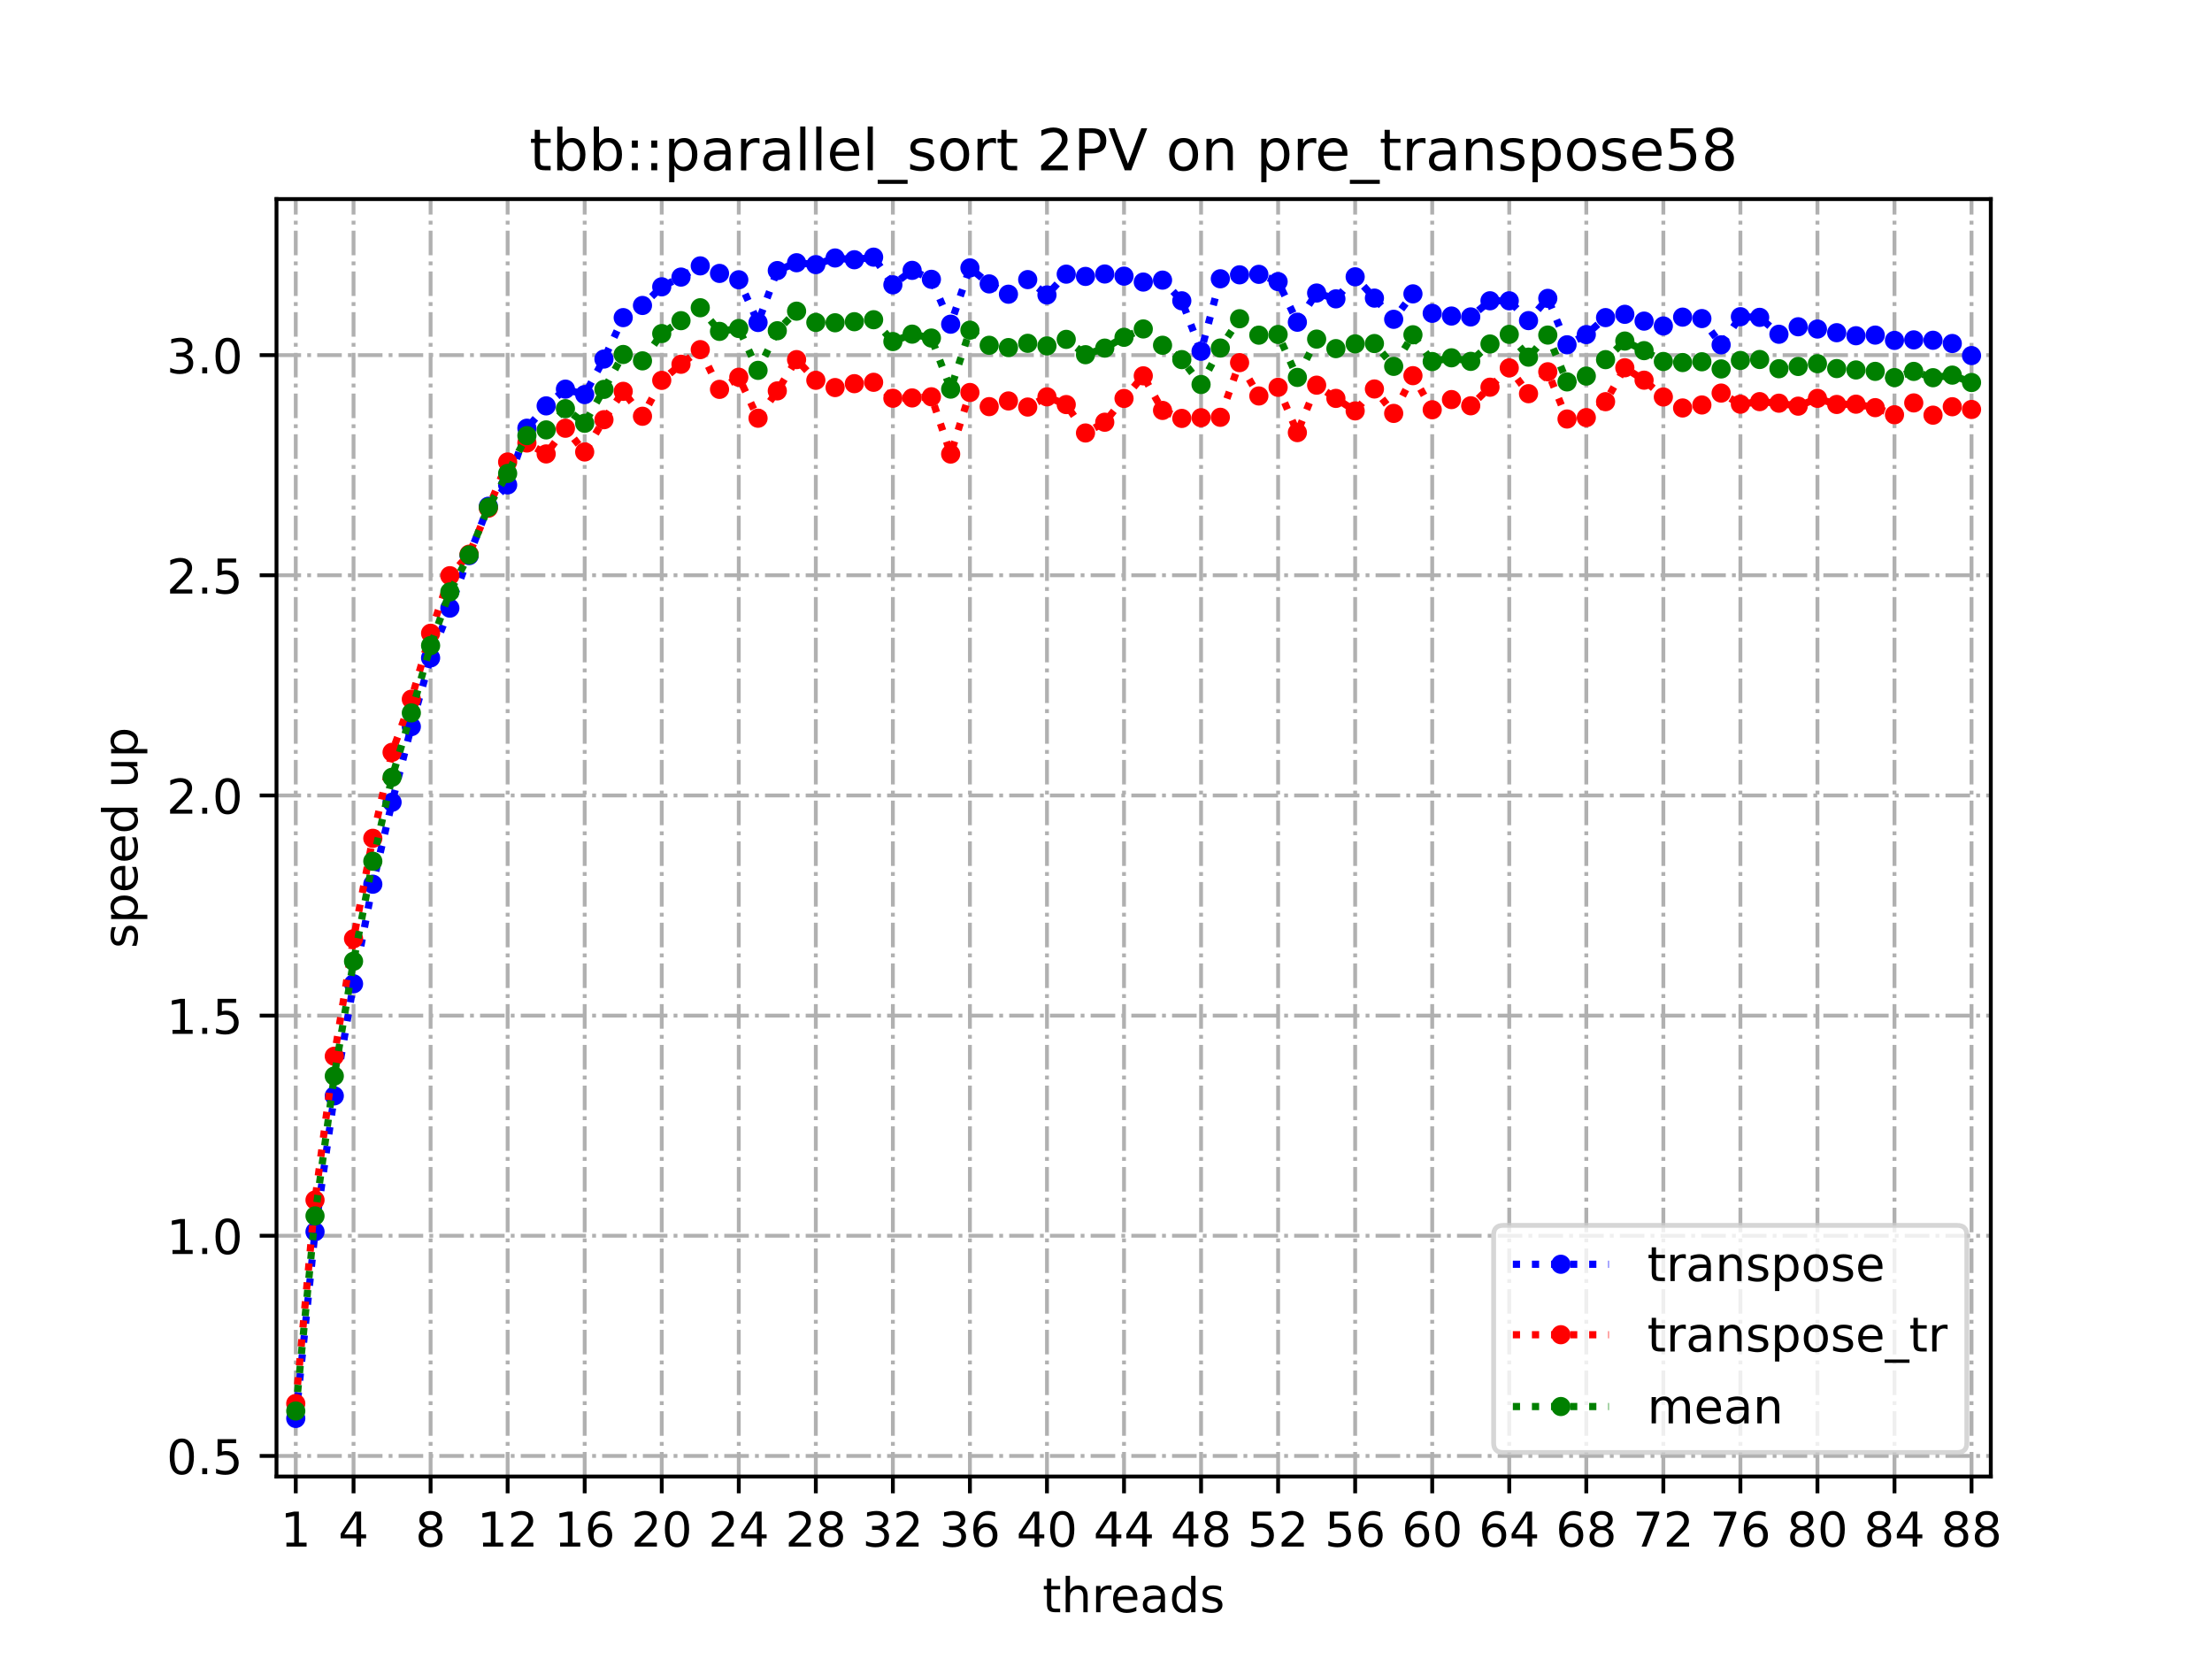 <?xml version="1.0" encoding="utf-8" standalone="no"?>
<!DOCTYPE svg PUBLIC "-//W3C//DTD SVG 1.1//EN"
  "http://www.w3.org/Graphics/SVG/1.1/DTD/svg11.dtd">
<!-- Created with matplotlib (https://matplotlib.org/) -->
<svg height="345.6pt" version="1.1" viewBox="0 0 460.8 345.6" width="460.8pt" xmlns="http://www.w3.org/2000/svg" xmlns:xlink="http://www.w3.org/1999/xlink">
 <defs>
  <style type="text/css">
*{stroke-linecap:butt;stroke-linejoin:round;}
  </style>
 </defs>
 <g id="figure_1">
  <g id="patch_1">
   <path d="M 0 345.6 
L 460.8 345.6 
L 460.8 0 
L 0 0 
z
" style="fill:#ffffff;"/>
  </g>
  <g id="axes_1">
   <g id="patch_2">
    <path d="M 57.6 307.584 
L 414.72 307.584 
L 414.72 41.472 
L 57.6 41.472 
z
" style="fill:#ffffff;"/>
   </g>
   <g id="matplotlib.axis_1">
    <g id="xtick_1">
     <g id="line2d_1">
      <path clip-path="url(#p83d22d9f22)" d="M 61.613 307.584 
L 61.613 41.472 
" style="fill:none;stroke:#b0b0b0;stroke-dasharray:5.12,1.28,0.8,1.28;stroke-dashoffset:0;stroke-width:0.8;"/>
     </g>
     <g id="line2d_2">
      <defs>
       <path d="M 0 0 
L 0 3.5 
" id="mfde2bc97e8" style="stroke:#000000;stroke-width:0.8;"/>
      </defs>
      <g>
       <use style="stroke:#000000;stroke-width:0.8;" x="61.613" xlink:href="#mfde2bc97e8" y="307.584"/>
      </g>
     </g>
     <g id="text_1">
      <!-- 1 -->
      <defs>
       <path d="M 12.406 8.297 
L 28.516 8.297 
L 28.516 63.922 
L 10.984 60.406 
L 10.984 69.391 
L 28.422 72.906 
L 38.281 72.906 
L 38.281 8.297 
L 54.391 8.297 
L 54.391 0 
L 12.406 0 
z
" id="DejaVuSans-49"/>
      </defs>
      <g transform="translate(58.431 322.182)scale(0.1 -0.1)">
       <use xlink:href="#DejaVuSans-49"/>
      </g>
     </g>
    </g>
    <g id="xtick_2">
     <g id="line2d_3">
      <path clip-path="url(#p83d22d9f22)" d="M 73.65 307.584 
L 73.65 41.472 
" style="fill:none;stroke:#b0b0b0;stroke-dasharray:5.12,1.28,0.8,1.28;stroke-dashoffset:0;stroke-width:0.8;"/>
     </g>
     <g id="line2d_4">
      <g>
       <use style="stroke:#000000;stroke-width:0.8;" x="73.65" xlink:href="#mfde2bc97e8" y="307.584"/>
      </g>
     </g>
     <g id="text_2">
      <!-- 4 -->
      <defs>
       <path d="M 37.797 64.312 
L 12.891 25.391 
L 37.797 25.391 
z
M 35.203 72.906 
L 47.609 72.906 
L 47.609 25.391 
L 58.016 25.391 
L 58.016 17.188 
L 47.609 17.188 
L 47.609 0 
L 37.797 0 
L 37.797 17.188 
L 4.891 17.188 
L 4.891 26.703 
z
" id="DejaVuSans-52"/>
      </defs>
      <g transform="translate(70.469 322.182)scale(0.1 -0.1)">
       <use xlink:href="#DejaVuSans-52"/>
      </g>
     </g>
    </g>
    <g id="xtick_3">
     <g id="line2d_5">
      <path clip-path="url(#p83d22d9f22)" d="M 89.701 307.584 
L 89.701 41.472 
" style="fill:none;stroke:#b0b0b0;stroke-dasharray:5.12,1.28,0.8,1.28;stroke-dashoffset:0;stroke-width:0.8;"/>
     </g>
     <g id="line2d_6">
      <g>
       <use style="stroke:#000000;stroke-width:0.8;" x="89.701" xlink:href="#mfde2bc97e8" y="307.584"/>
      </g>
     </g>
     <g id="text_3">
      <!-- 8 -->
      <defs>
       <path d="M 31.781 34.625 
Q 24.75 34.625 20.719 30.859 
Q 16.703 27.094 16.703 20.516 
Q 16.703 13.922 20.719 10.156 
Q 24.75 6.391 31.781 6.391 
Q 38.812 6.391 42.859 10.172 
Q 46.922 13.969 46.922 20.516 
Q 46.922 27.094 42.891 30.859 
Q 38.875 34.625 31.781 34.625 
z
M 21.922 38.812 
Q 15.578 40.375 12.031 44.719 
Q 8.5 49.078 8.5 55.328 
Q 8.5 64.062 14.719 69.141 
Q 20.953 74.219 31.781 74.219 
Q 42.672 74.219 48.875 69.141 
Q 55.078 64.062 55.078 55.328 
Q 55.078 49.078 51.531 44.719 
Q 48 40.375 41.703 38.812 
Q 48.828 37.156 52.797 32.312 
Q 56.781 27.484 56.781 20.516 
Q 56.781 9.906 50.312 4.234 
Q 43.844 -1.422 31.781 -1.422 
Q 19.734 -1.422 13.25 4.234 
Q 6.781 9.906 6.781 20.516 
Q 6.781 27.484 10.781 32.312 
Q 14.797 37.156 21.922 38.812 
z
M 18.312 54.391 
Q 18.312 48.734 21.844 45.562 
Q 25.391 42.391 31.781 42.391 
Q 38.141 42.391 41.719 45.562 
Q 45.312 48.734 45.312 54.391 
Q 45.312 60.062 41.719 63.234 
Q 38.141 66.406 31.781 66.406 
Q 25.391 66.406 21.844 63.234 
Q 18.312 60.062 18.312 54.391 
z
" id="DejaVuSans-56"/>
      </defs>
      <g transform="translate(86.519 322.182)scale(0.1 -0.1)">
       <use xlink:href="#DejaVuSans-56"/>
      </g>
     </g>
    </g>
    <g id="xtick_4">
     <g id="line2d_7">
      <path clip-path="url(#p83d22d9f22)" d="M 105.751 307.584 
L 105.751 41.472 
" style="fill:none;stroke:#b0b0b0;stroke-dasharray:5.12,1.28,0.8,1.28;stroke-dashoffset:0;stroke-width:0.8;"/>
     </g>
     <g id="line2d_8">
      <g>
       <use style="stroke:#000000;stroke-width:0.8;" x="105.751" xlink:href="#mfde2bc97e8" y="307.584"/>
      </g>
     </g>
     <g id="text_4">
      <!-- 12 -->
      <defs>
       <path d="M 19.188 8.297 
L 53.609 8.297 
L 53.609 0 
L 7.328 0 
L 7.328 8.297 
Q 12.938 14.109 22.625 23.891 
Q 32.328 33.688 34.812 36.531 
Q 39.547 41.844 41.422 45.531 
Q 43.312 49.219 43.312 52.781 
Q 43.312 58.594 39.234 62.25 
Q 35.156 65.922 28.609 65.922 
Q 23.969 65.922 18.812 64.312 
Q 13.672 62.703 7.812 59.422 
L 7.812 69.391 
Q 13.766 71.781 18.938 73 
Q 24.125 74.219 28.422 74.219 
Q 39.75 74.219 46.484 68.547 
Q 53.219 62.891 53.219 53.422 
Q 53.219 48.922 51.531 44.891 
Q 49.859 40.875 45.406 35.406 
Q 44.188 33.984 37.641 27.219 
Q 31.109 20.453 19.188 8.297 
z
" id="DejaVuSans-50"/>
      </defs>
      <g transform="translate(99.389 322.182)scale(0.1 -0.1)">
       <use xlink:href="#DejaVuSans-49"/>
       <use x="63.623" xlink:href="#DejaVuSans-50"/>
      </g>
     </g>
    </g>
    <g id="xtick_5">
     <g id="line2d_9">
      <path clip-path="url(#p83d22d9f22)" d="M 121.801 307.584 
L 121.801 41.472 
" style="fill:none;stroke:#b0b0b0;stroke-dasharray:5.12,1.28,0.8,1.28;stroke-dashoffset:0;stroke-width:0.8;"/>
     </g>
     <g id="line2d_10">
      <g>
       <use style="stroke:#000000;stroke-width:0.8;" x="121.801" xlink:href="#mfde2bc97e8" y="307.584"/>
      </g>
     </g>
     <g id="text_5">
      <!-- 16 -->
      <defs>
       <path d="M 33.016 40.375 
Q 26.375 40.375 22.484 35.828 
Q 18.609 31.297 18.609 23.391 
Q 18.609 15.531 22.484 10.953 
Q 26.375 6.391 33.016 6.391 
Q 39.656 6.391 43.531 10.953 
Q 47.406 15.531 47.406 23.391 
Q 47.406 31.297 43.531 35.828 
Q 39.656 40.375 33.016 40.375 
z
M 52.594 71.297 
L 52.594 62.312 
Q 48.875 64.062 45.094 64.984 
Q 41.312 65.922 37.594 65.922 
Q 27.828 65.922 22.672 59.328 
Q 17.531 52.734 16.797 39.406 
Q 19.672 43.656 24.016 45.922 
Q 28.375 48.188 33.594 48.188 
Q 44.578 48.188 50.953 41.516 
Q 57.328 34.859 57.328 23.391 
Q 57.328 12.156 50.688 5.359 
Q 44.047 -1.422 33.016 -1.422 
Q 20.359 -1.422 13.672 8.266 
Q 6.984 17.969 6.984 36.375 
Q 6.984 53.656 15.188 63.938 
Q 23.391 74.219 37.203 74.219 
Q 40.922 74.219 44.703 73.484 
Q 48.484 72.75 52.594 71.297 
z
" id="DejaVuSans-54"/>
      </defs>
      <g transform="translate(115.439 322.182)scale(0.1 -0.1)">
       <use xlink:href="#DejaVuSans-49"/>
       <use x="63.623" xlink:href="#DejaVuSans-54"/>
      </g>
     </g>
    </g>
    <g id="xtick_6">
     <g id="line2d_11">
      <path clip-path="url(#p83d22d9f22)" d="M 137.852 307.584 
L 137.852 41.472 
" style="fill:none;stroke:#b0b0b0;stroke-dasharray:5.12,1.28,0.8,1.28;stroke-dashoffset:0;stroke-width:0.8;"/>
     </g>
     <g id="line2d_12">
      <g>
       <use style="stroke:#000000;stroke-width:0.8;" x="137.852" xlink:href="#mfde2bc97e8" y="307.584"/>
      </g>
     </g>
     <g id="text_6">
      <!-- 20 -->
      <defs>
       <path d="M 31.781 66.406 
Q 24.172 66.406 20.328 58.906 
Q 16.5 51.422 16.5 36.375 
Q 16.5 21.391 20.328 13.891 
Q 24.172 6.391 31.781 6.391 
Q 39.453 6.391 43.281 13.891 
Q 47.125 21.391 47.125 36.375 
Q 47.125 51.422 43.281 58.906 
Q 39.453 66.406 31.781 66.406 
z
M 31.781 74.219 
Q 44.047 74.219 50.516 64.516 
Q 56.984 54.828 56.984 36.375 
Q 56.984 17.969 50.516 8.266 
Q 44.047 -1.422 31.781 -1.422 
Q 19.531 -1.422 13.062 8.266 
Q 6.594 17.969 6.594 36.375 
Q 6.594 54.828 13.062 64.516 
Q 19.531 74.219 31.781 74.219 
z
" id="DejaVuSans-48"/>
      </defs>
      <g transform="translate(131.489 322.182)scale(0.1 -0.1)">
       <use xlink:href="#DejaVuSans-50"/>
       <use x="63.623" xlink:href="#DejaVuSans-48"/>
      </g>
     </g>
    </g>
    <g id="xtick_7">
     <g id="line2d_13">
      <path clip-path="url(#p83d22d9f22)" d="M 153.902 307.584 
L 153.902 41.472 
" style="fill:none;stroke:#b0b0b0;stroke-dasharray:5.12,1.28,0.8,1.28;stroke-dashoffset:0;stroke-width:0.8;"/>
     </g>
     <g id="line2d_14">
      <g>
       <use style="stroke:#000000;stroke-width:0.8;" x="153.902" xlink:href="#mfde2bc97e8" y="307.584"/>
      </g>
     </g>
     <g id="text_7">
      <!-- 24 -->
      <g transform="translate(147.54 322.182)scale(0.1 -0.1)">
       <use xlink:href="#DejaVuSans-50"/>
       <use x="63.623" xlink:href="#DejaVuSans-52"/>
      </g>
     </g>
    </g>
    <g id="xtick_8">
     <g id="line2d_15">
      <path clip-path="url(#p83d22d9f22)" d="M 169.952 307.584 
L 169.952 41.472 
" style="fill:none;stroke:#b0b0b0;stroke-dasharray:5.12,1.28,0.8,1.28;stroke-dashoffset:0;stroke-width:0.8;"/>
     </g>
     <g id="line2d_16">
      <g>
       <use style="stroke:#000000;stroke-width:0.8;" x="169.952" xlink:href="#mfde2bc97e8" y="307.584"/>
      </g>
     </g>
     <g id="text_8">
      <!-- 28 -->
      <g transform="translate(163.59 322.182)scale(0.1 -0.1)">
       <use xlink:href="#DejaVuSans-50"/>
       <use x="63.623" xlink:href="#DejaVuSans-56"/>
      </g>
     </g>
    </g>
    <g id="xtick_9">
     <g id="line2d_17">
      <path clip-path="url(#p83d22d9f22)" d="M 186.003 307.584 
L 186.003 41.472 
" style="fill:none;stroke:#b0b0b0;stroke-dasharray:5.12,1.28,0.8,1.28;stroke-dashoffset:0;stroke-width:0.8;"/>
     </g>
     <g id="line2d_18">
      <g>
       <use style="stroke:#000000;stroke-width:0.8;" x="186.003" xlink:href="#mfde2bc97e8" y="307.584"/>
      </g>
     </g>
     <g id="text_9">
      <!-- 32 -->
      <defs>
       <path d="M 40.578 39.312 
Q 47.656 37.797 51.625 33 
Q 55.609 28.219 55.609 21.188 
Q 55.609 10.406 48.188 4.484 
Q 40.766 -1.422 27.094 -1.422 
Q 22.516 -1.422 17.656 -0.516 
Q 12.797 0.391 7.625 2.203 
L 7.625 11.719 
Q 11.719 9.328 16.594 8.109 
Q 21.484 6.891 26.812 6.891 
Q 36.078 6.891 40.938 10.547 
Q 45.797 14.203 45.797 21.188 
Q 45.797 27.641 41.281 31.266 
Q 36.766 34.906 28.719 34.906 
L 20.219 34.906 
L 20.219 43.016 
L 29.109 43.016 
Q 36.375 43.016 40.234 45.922 
Q 44.094 48.828 44.094 54.297 
Q 44.094 59.906 40.109 62.906 
Q 36.141 65.922 28.719 65.922 
Q 24.656 65.922 20.016 65.031 
Q 15.375 64.156 9.812 62.312 
L 9.812 71.094 
Q 15.438 72.656 20.344 73.438 
Q 25.25 74.219 29.594 74.219 
Q 40.828 74.219 47.359 69.109 
Q 53.906 64.016 53.906 55.328 
Q 53.906 49.266 50.438 45.094 
Q 46.969 40.922 40.578 39.312 
z
" id="DejaVuSans-51"/>
      </defs>
      <g transform="translate(179.64 322.182)scale(0.1 -0.1)">
       <use xlink:href="#DejaVuSans-51"/>
       <use x="63.623" xlink:href="#DejaVuSans-50"/>
      </g>
     </g>
    </g>
    <g id="xtick_10">
     <g id="line2d_19">
      <path clip-path="url(#p83d22d9f22)" d="M 202.053 307.584 
L 202.053 41.472 
" style="fill:none;stroke:#b0b0b0;stroke-dasharray:5.12,1.28,0.8,1.28;stroke-dashoffset:0;stroke-width:0.8;"/>
     </g>
     <g id="line2d_20">
      <g>
       <use style="stroke:#000000;stroke-width:0.8;" x="202.053" xlink:href="#mfde2bc97e8" y="307.584"/>
      </g>
     </g>
     <g id="text_10">
      <!-- 36 -->
      <g transform="translate(195.691 322.182)scale(0.1 -0.1)">
       <use xlink:href="#DejaVuSans-51"/>
       <use x="63.623" xlink:href="#DejaVuSans-54"/>
      </g>
     </g>
    </g>
    <g id="xtick_11">
     <g id="line2d_21">
      <path clip-path="url(#p83d22d9f22)" d="M 218.103 307.584 
L 218.103 41.472 
" style="fill:none;stroke:#b0b0b0;stroke-dasharray:5.12,1.28,0.8,1.28;stroke-dashoffset:0;stroke-width:0.8;"/>
     </g>
     <g id="line2d_22">
      <g>
       <use style="stroke:#000000;stroke-width:0.8;" x="218.103" xlink:href="#mfde2bc97e8" y="307.584"/>
      </g>
     </g>
     <g id="text_11">
      <!-- 40 -->
      <g transform="translate(211.741 322.182)scale(0.1 -0.1)">
       <use xlink:href="#DejaVuSans-52"/>
       <use x="63.623" xlink:href="#DejaVuSans-48"/>
      </g>
     </g>
    </g>
    <g id="xtick_12">
     <g id="line2d_23">
      <path clip-path="url(#p83d22d9f22)" d="M 234.154 307.584 
L 234.154 41.472 
" style="fill:none;stroke:#b0b0b0;stroke-dasharray:5.12,1.28,0.8,1.28;stroke-dashoffset:0;stroke-width:0.8;"/>
     </g>
     <g id="line2d_24">
      <g>
       <use style="stroke:#000000;stroke-width:0.8;" x="234.154" xlink:href="#mfde2bc97e8" y="307.584"/>
      </g>
     </g>
     <g id="text_12">
      <!-- 44 -->
      <g transform="translate(227.791 322.182)scale(0.1 -0.1)">
       <use xlink:href="#DejaVuSans-52"/>
       <use x="63.623" xlink:href="#DejaVuSans-52"/>
      </g>
     </g>
    </g>
    <g id="xtick_13">
     <g id="line2d_25">
      <path clip-path="url(#p83d22d9f22)" d="M 250.204 307.584 
L 250.204 41.472 
" style="fill:none;stroke:#b0b0b0;stroke-dasharray:5.12,1.28,0.8,1.28;stroke-dashoffset:0;stroke-width:0.8;"/>
     </g>
     <g id="line2d_26">
      <g>
       <use style="stroke:#000000;stroke-width:0.8;" x="250.204" xlink:href="#mfde2bc97e8" y="307.584"/>
      </g>
     </g>
     <g id="text_13">
      <!-- 48 -->
      <g transform="translate(243.842 322.182)scale(0.1 -0.1)">
       <use xlink:href="#DejaVuSans-52"/>
       <use x="63.623" xlink:href="#DejaVuSans-56"/>
      </g>
     </g>
    </g>
    <g id="xtick_14">
     <g id="line2d_27">
      <path clip-path="url(#p83d22d9f22)" d="M 266.254 307.584 
L 266.254 41.472 
" style="fill:none;stroke:#b0b0b0;stroke-dasharray:5.12,1.28,0.8,1.28;stroke-dashoffset:0;stroke-width:0.8;"/>
     </g>
     <g id="line2d_28">
      <g>
       <use style="stroke:#000000;stroke-width:0.8;" x="266.254" xlink:href="#mfde2bc97e8" y="307.584"/>
      </g>
     </g>
     <g id="text_14">
      <!-- 52 -->
      <defs>
       <path d="M 10.797 72.906 
L 49.516 72.906 
L 49.516 64.594 
L 19.828 64.594 
L 19.828 46.734 
Q 21.969 47.469 24.109 47.828 
Q 26.266 48.188 28.422 48.188 
Q 40.625 48.188 47.75 41.5 
Q 54.891 34.812 54.891 23.391 
Q 54.891 11.625 47.562 5.094 
Q 40.234 -1.422 26.906 -1.422 
Q 22.312 -1.422 17.547 -0.641 
Q 12.797 0.141 7.719 1.703 
L 7.719 11.625 
Q 12.109 9.234 16.797 8.062 
Q 21.484 6.891 26.703 6.891 
Q 35.156 6.891 40.078 11.328 
Q 45.016 15.766 45.016 23.391 
Q 45.016 31 40.078 35.438 
Q 35.156 39.891 26.703 39.891 
Q 22.75 39.891 18.812 39.016 
Q 14.891 38.141 10.797 36.281 
z
" id="DejaVuSans-53"/>
      </defs>
      <g transform="translate(259.892 322.182)scale(0.1 -0.1)">
       <use xlink:href="#DejaVuSans-53"/>
       <use x="63.623" xlink:href="#DejaVuSans-50"/>
      </g>
     </g>
    </g>
    <g id="xtick_15">
     <g id="line2d_29">
      <path clip-path="url(#p83d22d9f22)" d="M 282.305 307.584 
L 282.305 41.472 
" style="fill:none;stroke:#b0b0b0;stroke-dasharray:5.12,1.28,0.8,1.28;stroke-dashoffset:0;stroke-width:0.8;"/>
     </g>
     <g id="line2d_30">
      <g>
       <use style="stroke:#000000;stroke-width:0.8;" x="282.305" xlink:href="#mfde2bc97e8" y="307.584"/>
      </g>
     </g>
     <g id="text_15">
      <!-- 56 -->
      <g transform="translate(275.942 322.182)scale(0.1 -0.1)">
       <use xlink:href="#DejaVuSans-53"/>
       <use x="63.623" xlink:href="#DejaVuSans-54"/>
      </g>
     </g>
    </g>
    <g id="xtick_16">
     <g id="line2d_31">
      <path clip-path="url(#p83d22d9f22)" d="M 298.355 307.584 
L 298.355 41.472 
" style="fill:none;stroke:#b0b0b0;stroke-dasharray:5.12,1.28,0.8,1.28;stroke-dashoffset:0;stroke-width:0.8;"/>
     </g>
     <g id="line2d_32">
      <g>
       <use style="stroke:#000000;stroke-width:0.8;" x="298.355" xlink:href="#mfde2bc97e8" y="307.584"/>
      </g>
     </g>
     <g id="text_16">
      <!-- 60 -->
      <g transform="translate(291.993 322.182)scale(0.1 -0.1)">
       <use xlink:href="#DejaVuSans-54"/>
       <use x="63.623" xlink:href="#DejaVuSans-48"/>
      </g>
     </g>
    </g>
    <g id="xtick_17">
     <g id="line2d_33">
      <path clip-path="url(#p83d22d9f22)" d="M 314.405 307.584 
L 314.405 41.472 
" style="fill:none;stroke:#b0b0b0;stroke-dasharray:5.12,1.28,0.8,1.28;stroke-dashoffset:0;stroke-width:0.8;"/>
     </g>
     <g id="line2d_34">
      <g>
       <use style="stroke:#000000;stroke-width:0.8;" x="314.405" xlink:href="#mfde2bc97e8" y="307.584"/>
      </g>
     </g>
     <g id="text_17">
      <!-- 64 -->
      <g transform="translate(308.043 322.182)scale(0.1 -0.1)">
       <use xlink:href="#DejaVuSans-54"/>
       <use x="63.623" xlink:href="#DejaVuSans-52"/>
      </g>
     </g>
    </g>
    <g id="xtick_18">
     <g id="line2d_35">
      <path clip-path="url(#p83d22d9f22)" d="M 330.456 307.584 
L 330.456 41.472 
" style="fill:none;stroke:#b0b0b0;stroke-dasharray:5.12,1.28,0.8,1.28;stroke-dashoffset:0;stroke-width:0.8;"/>
     </g>
     <g id="line2d_36">
      <g>
       <use style="stroke:#000000;stroke-width:0.8;" x="330.456" xlink:href="#mfde2bc97e8" y="307.584"/>
      </g>
     </g>
     <g id="text_18">
      <!-- 68 -->
      <g transform="translate(324.093 322.182)scale(0.1 -0.1)">
       <use xlink:href="#DejaVuSans-54"/>
       <use x="63.623" xlink:href="#DejaVuSans-56"/>
      </g>
     </g>
    </g>
    <g id="xtick_19">
     <g id="line2d_37">
      <path clip-path="url(#p83d22d9f22)" d="M 346.506 307.584 
L 346.506 41.472 
" style="fill:none;stroke:#b0b0b0;stroke-dasharray:5.12,1.28,0.8,1.28;stroke-dashoffset:0;stroke-width:0.8;"/>
     </g>
     <g id="line2d_38">
      <g>
       <use style="stroke:#000000;stroke-width:0.8;" x="346.506" xlink:href="#mfde2bc97e8" y="307.584"/>
      </g>
     </g>
     <g id="text_19">
      <!-- 72 -->
      <defs>
       <path d="M 8.203 72.906 
L 55.078 72.906 
L 55.078 68.703 
L 28.609 0 
L 18.312 0 
L 43.219 64.594 
L 8.203 64.594 
z
" id="DejaVuSans-55"/>
      </defs>
      <g transform="translate(340.144 322.182)scale(0.1 -0.1)">
       <use xlink:href="#DejaVuSans-55"/>
       <use x="63.623" xlink:href="#DejaVuSans-50"/>
      </g>
     </g>
    </g>
    <g id="xtick_20">
     <g id="line2d_39">
      <path clip-path="url(#p83d22d9f22)" d="M 362.556 307.584 
L 362.556 41.472 
" style="fill:none;stroke:#b0b0b0;stroke-dasharray:5.12,1.28,0.8,1.28;stroke-dashoffset:0;stroke-width:0.8;"/>
     </g>
     <g id="line2d_40">
      <g>
       <use style="stroke:#000000;stroke-width:0.8;" x="362.556" xlink:href="#mfde2bc97e8" y="307.584"/>
      </g>
     </g>
     <g id="text_20">
      <!-- 76 -->
      <g transform="translate(356.194 322.182)scale(0.1 -0.1)">
       <use xlink:href="#DejaVuSans-55"/>
       <use x="63.623" xlink:href="#DejaVuSans-54"/>
      </g>
     </g>
    </g>
    <g id="xtick_21">
     <g id="line2d_41">
      <path clip-path="url(#p83d22d9f22)" d="M 378.607 307.584 
L 378.607 41.472 
" style="fill:none;stroke:#b0b0b0;stroke-dasharray:5.12,1.28,0.8,1.28;stroke-dashoffset:0;stroke-width:0.8;"/>
     </g>
     <g id="line2d_42">
      <g>
       <use style="stroke:#000000;stroke-width:0.8;" x="378.607" xlink:href="#mfde2bc97e8" y="307.584"/>
      </g>
     </g>
     <g id="text_21">
      <!-- 80 -->
      <g transform="translate(372.244 322.182)scale(0.1 -0.1)">
       <use xlink:href="#DejaVuSans-56"/>
       <use x="63.623" xlink:href="#DejaVuSans-48"/>
      </g>
     </g>
    </g>
    <g id="xtick_22">
     <g id="line2d_43">
      <path clip-path="url(#p83d22d9f22)" d="M 394.657 307.584 
L 394.657 41.472 
" style="fill:none;stroke:#b0b0b0;stroke-dasharray:5.12,1.28,0.8,1.28;stroke-dashoffset:0;stroke-width:0.8;"/>
     </g>
     <g id="line2d_44">
      <g>
       <use style="stroke:#000000;stroke-width:0.8;" x="394.657" xlink:href="#mfde2bc97e8" y="307.584"/>
      </g>
     </g>
     <g id="text_22">
      <!-- 84 -->
      <g transform="translate(388.295 322.182)scale(0.1 -0.1)">
       <use xlink:href="#DejaVuSans-56"/>
       <use x="63.623" xlink:href="#DejaVuSans-52"/>
      </g>
     </g>
    </g>
    <g id="xtick_23">
     <g id="line2d_45">
      <path clip-path="url(#p83d22d9f22)" d="M 410.707 307.584 
L 410.707 41.472 
" style="fill:none;stroke:#b0b0b0;stroke-dasharray:5.12,1.28,0.8,1.28;stroke-dashoffset:0;stroke-width:0.8;"/>
     </g>
     <g id="line2d_46">
      <g>
       <use style="stroke:#000000;stroke-width:0.8;" x="410.707" xlink:href="#mfde2bc97e8" y="307.584"/>
      </g>
     </g>
     <g id="text_23">
      <!-- 88 -->
      <g transform="translate(404.345 322.182)scale(0.1 -0.1)">
       <use xlink:href="#DejaVuSans-56"/>
       <use x="63.623" xlink:href="#DejaVuSans-56"/>
      </g>
     </g>
    </g>
    <g id="text_24">
     <!-- threads -->
     <defs>
      <path d="M 18.312 70.219 
L 18.312 54.688 
L 36.812 54.688 
L 36.812 47.703 
L 18.312 47.703 
L 18.312 18.016 
Q 18.312 11.328 20.141 9.422 
Q 21.969 7.516 27.594 7.516 
L 36.812 7.516 
L 36.812 0 
L 27.594 0 
Q 17.188 0 13.234 3.875 
Q 9.281 7.766 9.281 18.016 
L 9.281 47.703 
L 2.688 47.703 
L 2.688 54.688 
L 9.281 54.688 
L 9.281 70.219 
z
" id="DejaVuSans-116"/>
      <path d="M 54.891 33.016 
L 54.891 0 
L 45.906 0 
L 45.906 32.719 
Q 45.906 40.484 42.875 44.328 
Q 39.844 48.188 33.797 48.188 
Q 26.516 48.188 22.312 43.547 
Q 18.109 38.922 18.109 30.906 
L 18.109 0 
L 9.078 0 
L 9.078 75.984 
L 18.109 75.984 
L 18.109 46.188 
Q 21.344 51.125 25.703 53.562 
Q 30.078 56 35.797 56 
Q 45.219 56 50.047 50.172 
Q 54.891 44.344 54.891 33.016 
z
" id="DejaVuSans-104"/>
      <path d="M 41.109 46.297 
Q 39.594 47.172 37.812 47.578 
Q 36.031 48 33.891 48 
Q 26.266 48 22.188 43.047 
Q 18.109 38.094 18.109 28.812 
L 18.109 0 
L 9.078 0 
L 9.078 54.688 
L 18.109 54.688 
L 18.109 46.188 
Q 20.953 51.172 25.484 53.578 
Q 30.031 56 36.531 56 
Q 37.453 56 38.578 55.875 
Q 39.703 55.766 41.062 55.516 
z
" id="DejaVuSans-114"/>
      <path d="M 56.203 29.594 
L 56.203 25.203 
L 14.891 25.203 
Q 15.484 15.922 20.484 11.062 
Q 25.484 6.203 34.422 6.203 
Q 39.594 6.203 44.453 7.469 
Q 49.312 8.734 54.109 11.281 
L 54.109 2.781 
Q 49.266 0.734 44.188 -0.344 
Q 39.109 -1.422 33.891 -1.422 
Q 20.797 -1.422 13.156 6.188 
Q 5.516 13.812 5.516 26.812 
Q 5.516 40.234 12.766 48.109 
Q 20.016 56 32.328 56 
Q 43.359 56 49.781 48.891 
Q 56.203 41.797 56.203 29.594 
z
M 47.219 32.234 
Q 47.125 39.594 43.094 43.984 
Q 39.062 48.391 32.422 48.391 
Q 24.906 48.391 20.391 44.141 
Q 15.875 39.891 15.188 32.172 
z
" id="DejaVuSans-101"/>
      <path d="M 34.281 27.484 
Q 23.391 27.484 19.188 25 
Q 14.984 22.516 14.984 16.5 
Q 14.984 11.719 18.141 8.906 
Q 21.297 6.109 26.703 6.109 
Q 34.188 6.109 38.703 11.406 
Q 43.219 16.703 43.219 25.484 
L 43.219 27.484 
z
M 52.203 31.203 
L 52.203 0 
L 43.219 0 
L 43.219 8.297 
Q 40.141 3.328 35.547 0.953 
Q 30.953 -1.422 24.312 -1.422 
Q 15.922 -1.422 10.953 3.297 
Q 6 8.016 6 15.922 
Q 6 25.141 12.172 29.828 
Q 18.359 34.516 30.609 34.516 
L 43.219 34.516 
L 43.219 35.406 
Q 43.219 41.609 39.141 45 
Q 35.062 48.391 27.688 48.391 
Q 23 48.391 18.547 47.266 
Q 14.109 46.141 10.016 43.891 
L 10.016 52.203 
Q 14.938 54.109 19.578 55.047 
Q 24.219 56 28.609 56 
Q 40.484 56 46.344 49.844 
Q 52.203 43.703 52.203 31.203 
z
" id="DejaVuSans-97"/>
      <path d="M 45.406 46.391 
L 45.406 75.984 
L 54.391 75.984 
L 54.391 0 
L 45.406 0 
L 45.406 8.203 
Q 42.578 3.328 38.25 0.953 
Q 33.938 -1.422 27.875 -1.422 
Q 17.969 -1.422 11.734 6.484 
Q 5.516 14.406 5.516 27.297 
Q 5.516 40.188 11.734 48.094 
Q 17.969 56 27.875 56 
Q 33.938 56 38.25 53.625 
Q 42.578 51.266 45.406 46.391 
z
M 14.797 27.297 
Q 14.797 17.391 18.875 11.75 
Q 22.953 6.109 30.078 6.109 
Q 37.203 6.109 41.297 11.75 
Q 45.406 17.391 45.406 27.297 
Q 45.406 37.203 41.297 42.844 
Q 37.203 48.484 30.078 48.484 
Q 22.953 48.484 18.875 42.844 
Q 14.797 37.203 14.797 27.297 
z
" id="DejaVuSans-100"/>
      <path d="M 44.281 53.078 
L 44.281 44.578 
Q 40.484 46.531 36.375 47.5 
Q 32.281 48.484 27.875 48.484 
Q 21.188 48.484 17.844 46.438 
Q 14.5 44.391 14.5 40.281 
Q 14.5 37.156 16.891 35.375 
Q 19.281 33.594 26.516 31.984 
L 29.594 31.297 
Q 39.156 29.25 43.188 25.516 
Q 47.219 21.781 47.219 15.094 
Q 47.219 7.469 41.188 3.016 
Q 35.156 -1.422 24.609 -1.422 
Q 20.219 -1.422 15.453 -0.562 
Q 10.688 0.297 5.422 2 
L 5.422 11.281 
Q 10.406 8.688 15.234 7.391 
Q 20.062 6.109 24.812 6.109 
Q 31.156 6.109 34.562 8.281 
Q 37.984 10.453 37.984 14.406 
Q 37.984 18.062 35.516 20.016 
Q 33.062 21.969 24.703 23.781 
L 21.578 24.516 
Q 13.234 26.266 9.516 29.906 
Q 5.812 33.547 5.812 39.891 
Q 5.812 47.609 11.281 51.797 
Q 16.75 56 26.812 56 
Q 31.781 56 36.172 55.266 
Q 40.578 54.547 44.281 53.078 
z
" id="DejaVuSans-115"/>
     </defs>
     <g transform="translate(217.169 335.861)scale(0.1 -0.1)">
      <use xlink:href="#DejaVuSans-116"/>
      <use x="39.209" xlink:href="#DejaVuSans-104"/>
      <use x="102.588" xlink:href="#DejaVuSans-114"/>
      <use x="141.451" xlink:href="#DejaVuSans-101"/>
      <use x="202.975" xlink:href="#DejaVuSans-97"/>
      <use x="264.254" xlink:href="#DejaVuSans-100"/>
      <use x="327.73" xlink:href="#DejaVuSans-115"/>
     </g>
    </g>
   </g>
   <g id="matplotlib.axis_2">
    <g id="ytick_1">
     <g id="line2d_47">
      <path clip-path="url(#p83d22d9f22)" d="M 57.6 303.294 
L 414.72 303.294 
" style="fill:none;stroke:#b0b0b0;stroke-dasharray:5.12,1.28,0.8,1.28;stroke-dashoffset:0;stroke-width:0.8;"/>
     </g>
     <g id="line2d_48">
      <defs>
       <path d="M 0 0 
L -3.5 0 
" id="md4a75942a5" style="stroke:#000000;stroke-width:0.8;"/>
      </defs>
      <g>
       <use style="stroke:#000000;stroke-width:0.8;" x="57.6" xlink:href="#md4a75942a5" y="303.294"/>
      </g>
     </g>
     <g id="text_25">
      <!-- 0.5 -->
      <defs>
       <path d="M 10.688 12.406 
L 21 12.406 
L 21 0 
L 10.688 0 
z
" id="DejaVuSans-46"/>
      </defs>
      <g transform="translate(34.697 307.094)scale(0.1 -0.1)">
       <use xlink:href="#DejaVuSans-48"/>
       <use x="63.623" xlink:href="#DejaVuSans-46"/>
       <use x="95.41" xlink:href="#DejaVuSans-53"/>
      </g>
     </g>
    </g>
    <g id="ytick_2">
     <g id="line2d_49">
      <path clip-path="url(#p83d22d9f22)" d="M 57.6 257.431 
L 414.72 257.431 
" style="fill:none;stroke:#b0b0b0;stroke-dasharray:5.12,1.28,0.8,1.28;stroke-dashoffset:0;stroke-width:0.8;"/>
     </g>
     <g id="line2d_50">
      <g>
       <use style="stroke:#000000;stroke-width:0.8;" x="57.6" xlink:href="#md4a75942a5" y="257.431"/>
      </g>
     </g>
     <g id="text_26">
      <!-- 1.0 -->
      <g transform="translate(34.697 261.231)scale(0.1 -0.1)">
       <use xlink:href="#DejaVuSans-49"/>
       <use x="63.623" xlink:href="#DejaVuSans-46"/>
       <use x="95.41" xlink:href="#DejaVuSans-48"/>
      </g>
     </g>
    </g>
    <g id="ytick_3">
     <g id="line2d_51">
      <path clip-path="url(#p83d22d9f22)" d="M 57.6 211.568 
L 414.72 211.568 
" style="fill:none;stroke:#b0b0b0;stroke-dasharray:5.12,1.28,0.8,1.28;stroke-dashoffset:0;stroke-width:0.8;"/>
     </g>
     <g id="line2d_52">
      <g>
       <use style="stroke:#000000;stroke-width:0.8;" x="57.6" xlink:href="#md4a75942a5" y="211.568"/>
      </g>
     </g>
     <g id="text_27">
      <!-- 1.5 -->
      <g transform="translate(34.697 215.367)scale(0.1 -0.1)">
       <use xlink:href="#DejaVuSans-49"/>
       <use x="63.623" xlink:href="#DejaVuSans-46"/>
       <use x="95.41" xlink:href="#DejaVuSans-53"/>
      </g>
     </g>
    </g>
    <g id="ytick_4">
     <g id="line2d_53">
      <path clip-path="url(#p83d22d9f22)" d="M 57.6 165.705 
L 414.72 165.705 
" style="fill:none;stroke:#b0b0b0;stroke-dasharray:5.12,1.28,0.8,1.28;stroke-dashoffset:0;stroke-width:0.8;"/>
     </g>
     <g id="line2d_54">
      <g>
       <use style="stroke:#000000;stroke-width:0.8;" x="57.6" xlink:href="#md4a75942a5" y="165.705"/>
      </g>
     </g>
     <g id="text_28">
      <!-- 2.0 -->
      <g transform="translate(34.697 169.504)scale(0.1 -0.1)">
       <use xlink:href="#DejaVuSans-50"/>
       <use x="63.623" xlink:href="#DejaVuSans-46"/>
       <use x="95.41" xlink:href="#DejaVuSans-48"/>
      </g>
     </g>
    </g>
    <g id="ytick_5">
     <g id="line2d_55">
      <path clip-path="url(#p83d22d9f22)" d="M 57.6 119.842 
L 414.72 119.842 
" style="fill:none;stroke:#b0b0b0;stroke-dasharray:5.12,1.28,0.8,1.28;stroke-dashoffset:0;stroke-width:0.8;"/>
     </g>
     <g id="line2d_56">
      <g>
       <use style="stroke:#000000;stroke-width:0.8;" x="57.6" xlink:href="#md4a75942a5" y="119.842"/>
      </g>
     </g>
     <g id="text_29">
      <!-- 2.5 -->
      <g transform="translate(34.697 123.641)scale(0.1 -0.1)">
       <use xlink:href="#DejaVuSans-50"/>
       <use x="63.623" xlink:href="#DejaVuSans-46"/>
       <use x="95.41" xlink:href="#DejaVuSans-53"/>
      </g>
     </g>
    </g>
    <g id="ytick_6">
     <g id="line2d_57">
      <path clip-path="url(#p83d22d9f22)" d="M 57.6 73.979 
L 414.72 73.979 
" style="fill:none;stroke:#b0b0b0;stroke-dasharray:5.12,1.28,0.8,1.28;stroke-dashoffset:0;stroke-width:0.8;"/>
     </g>
     <g id="line2d_58">
      <g>
       <use style="stroke:#000000;stroke-width:0.8;" x="57.6" xlink:href="#md4a75942a5" y="73.979"/>
      </g>
     </g>
     <g id="text_30">
      <!-- 3.0 -->
      <g transform="translate(34.697 77.778)scale(0.1 -0.1)">
       <use xlink:href="#DejaVuSans-51"/>
       <use x="63.623" xlink:href="#DejaVuSans-46"/>
       <use x="95.41" xlink:href="#DejaVuSans-48"/>
      </g>
     </g>
    </g>
    <g id="text_31">
     <!-- speed up -->
     <defs>
      <path d="M 18.109 8.203 
L 18.109 -20.797 
L 9.078 -20.797 
L 9.078 54.688 
L 18.109 54.688 
L 18.109 46.391 
Q 20.953 51.266 25.266 53.625 
Q 29.594 56 35.594 56 
Q 45.562 56 51.781 48.094 
Q 58.016 40.188 58.016 27.297 
Q 58.016 14.406 51.781 6.484 
Q 45.562 -1.422 35.594 -1.422 
Q 29.594 -1.422 25.266 0.953 
Q 20.953 3.328 18.109 8.203 
z
M 48.688 27.297 
Q 48.688 37.203 44.609 42.844 
Q 40.531 48.484 33.406 48.484 
Q 26.266 48.484 22.188 42.844 
Q 18.109 37.203 18.109 27.297 
Q 18.109 17.391 22.188 11.75 
Q 26.266 6.109 33.406 6.109 
Q 40.531 6.109 44.609 11.75 
Q 48.688 17.391 48.688 27.297 
z
" id="DejaVuSans-112"/>
      <path id="DejaVuSans-32"/>
      <path d="M 8.5 21.578 
L 8.5 54.688 
L 17.484 54.688 
L 17.484 21.922 
Q 17.484 14.156 20.5 10.266 
Q 23.531 6.391 29.594 6.391 
Q 36.859 6.391 41.078 11.031 
Q 45.312 15.672 45.312 23.688 
L 45.312 54.688 
L 54.297 54.688 
L 54.297 0 
L 45.312 0 
L 45.312 8.406 
Q 42.047 3.422 37.719 1 
Q 33.406 -1.422 27.688 -1.422 
Q 18.266 -1.422 13.375 4.438 
Q 8.5 10.297 8.5 21.578 
z
M 31.109 56 
z
" id="DejaVuSans-117"/>
     </defs>
     <g transform="translate(28.617 197.566)rotate(-90)scale(0.1 -0.1)">
      <use xlink:href="#DejaVuSans-115"/>
      <use x="52.1" xlink:href="#DejaVuSans-112"/>
      <use x="115.576" xlink:href="#DejaVuSans-101"/>
      <use x="177.1" xlink:href="#DejaVuSans-101"/>
      <use x="238.623" xlink:href="#DejaVuSans-100"/>
      <use x="302.1" xlink:href="#DejaVuSans-32"/>
      <use x="333.887" xlink:href="#DejaVuSans-117"/>
      <use x="397.266" xlink:href="#DejaVuSans-112"/>
     </g>
    </g>
   </g>
   <g id="line2d_59">
    <path clip-path="url(#p83d22d9f22)" d="M 61.613 295.488 
L 65.625 256.595 
L 69.638 228.292 
L 73.65 204.947 
L 77.663 184.196 
L 81.676 167.127 
L 85.688 151.367 
L 89.701 137.051 
L 93.713 126.686 
L 97.726 115.741 
L 101.738 105.461 
L 105.751 101.013 
L 109.764 89.207 
L 113.776 84.553 
L 117.789 81.064 
L 121.801 82.2 
L 125.814 74.797 
L 129.827 66.167 
L 133.839 63.634 
L 137.852 59.746 
L 141.864 57.722 
L 145.877 55.387 
L 149.889 56.957 
L 153.902 58.281 
L 157.915 67.18 
L 161.927 56.366 
L 165.94 54.733 
L 169.952 55.121 
L 173.965 53.743 
L 177.978 54.111 
L 181.99 53.568 
L 186.003 59.337 
L 190.015 56.32 
L 194.028 58.185 
L 198.04 67.536 
L 202.053 55.806 
L 206.066 59.144 
L 210.078 61.291 
L 214.091 58.246 
L 218.103 61.449 
L 222.116 57.112 
L 226.129 57.583 
L 230.141 57.08 
L 234.154 57.525 
L 238.166 58.76 
L 242.179 58.354 
L 246.191 62.664 
L 250.204 73.176 
L 254.217 58.076 
L 258.229 57.252 
L 262.242 57.152 
L 266.254 58.667 
L 270.267 67.124 
L 274.28 61.043 
L 278.292 62.258 
L 282.305 57.665 
L 286.317 62.102 
L 290.33 66.517 
L 294.342 61.218 
L 298.355 65.27 
L 302.368 65.837 
L 306.38 66.025 
L 310.393 62.657 
L 314.405 62.664 
L 318.418 66.788 
L 322.431 62.157 
L 326.443 71.827 
L 330.456 69.702 
L 334.468 66.164 
L 338.481 65.478 
L 342.493 66.894 
L 346.506 67.904 
L 350.519 66.065 
L 354.531 66.366 
L 358.544 71.835 
L 362.556 65.976 
L 366.569 66.111 
L 370.582 69.632 
L 374.594 68.073 
L 378.607 68.545 
L 382.619 69.308 
L 386.632 69.942 
L 390.644 69.807 
L 394.657 70.912 
L 398.67 70.805 
L 402.682 70.881 
L 406.695 71.558 
L 410.707 74.072 
" style="fill:none;stroke:#0000ff;stroke-dasharray:1.5,2.475;stroke-dashoffset:0;stroke-width:1.5;"/>
    <defs>
     <path d="M 0 1.5 
C 0.398 1.5 0.779 1.342 1.061 1.061 
C 1.342 0.779 1.5 0.398 1.5 0 
C 1.5 -0.398 1.342 -0.779 1.061 -1.061 
C 0.779 -1.342 0.398 -1.5 0 -1.5 
C -0.398 -1.5 -0.779 -1.342 -1.061 -1.061 
C -1.342 -0.779 -1.5 -0.398 -1.5 0 
C -1.5 0.398 -1.342 0.779 -1.061 1.061 
C -0.779 1.342 -0.398 1.5 0 1.5 
z
" id="ma76a5ff26d" style="stroke:#0000ff;"/>
    </defs>
    <g clip-path="url(#p83d22d9f22)">
     <use style="fill:#0000ff;stroke:#0000ff;" x="61.613" xlink:href="#ma76a5ff26d" y="295.488"/>
     <use style="fill:#0000ff;stroke:#0000ff;" x="65.625" xlink:href="#ma76a5ff26d" y="256.595"/>
     <use style="fill:#0000ff;stroke:#0000ff;" x="69.638" xlink:href="#ma76a5ff26d" y="228.292"/>
     <use style="fill:#0000ff;stroke:#0000ff;" x="73.65" xlink:href="#ma76a5ff26d" y="204.947"/>
     <use style="fill:#0000ff;stroke:#0000ff;" x="77.663" xlink:href="#ma76a5ff26d" y="184.196"/>
     <use style="fill:#0000ff;stroke:#0000ff;" x="81.676" xlink:href="#ma76a5ff26d" y="167.127"/>
     <use style="fill:#0000ff;stroke:#0000ff;" x="85.688" xlink:href="#ma76a5ff26d" y="151.367"/>
     <use style="fill:#0000ff;stroke:#0000ff;" x="89.701" xlink:href="#ma76a5ff26d" y="137.051"/>
     <use style="fill:#0000ff;stroke:#0000ff;" x="93.713" xlink:href="#ma76a5ff26d" y="126.686"/>
     <use style="fill:#0000ff;stroke:#0000ff;" x="97.726" xlink:href="#ma76a5ff26d" y="115.741"/>
     <use style="fill:#0000ff;stroke:#0000ff;" x="101.738" xlink:href="#ma76a5ff26d" y="105.461"/>
     <use style="fill:#0000ff;stroke:#0000ff;" x="105.751" xlink:href="#ma76a5ff26d" y="101.013"/>
     <use style="fill:#0000ff;stroke:#0000ff;" x="109.764" xlink:href="#ma76a5ff26d" y="89.207"/>
     <use style="fill:#0000ff;stroke:#0000ff;" x="113.776" xlink:href="#ma76a5ff26d" y="84.553"/>
     <use style="fill:#0000ff;stroke:#0000ff;" x="117.789" xlink:href="#ma76a5ff26d" y="81.064"/>
     <use style="fill:#0000ff;stroke:#0000ff;" x="121.801" xlink:href="#ma76a5ff26d" y="82.2"/>
     <use style="fill:#0000ff;stroke:#0000ff;" x="125.814" xlink:href="#ma76a5ff26d" y="74.797"/>
     <use style="fill:#0000ff;stroke:#0000ff;" x="129.827" xlink:href="#ma76a5ff26d" y="66.167"/>
     <use style="fill:#0000ff;stroke:#0000ff;" x="133.839" xlink:href="#ma76a5ff26d" y="63.634"/>
     <use style="fill:#0000ff;stroke:#0000ff;" x="137.852" xlink:href="#ma76a5ff26d" y="59.746"/>
     <use style="fill:#0000ff;stroke:#0000ff;" x="141.864" xlink:href="#ma76a5ff26d" y="57.722"/>
     <use style="fill:#0000ff;stroke:#0000ff;" x="145.877" xlink:href="#ma76a5ff26d" y="55.387"/>
     <use style="fill:#0000ff;stroke:#0000ff;" x="149.889" xlink:href="#ma76a5ff26d" y="56.957"/>
     <use style="fill:#0000ff;stroke:#0000ff;" x="153.902" xlink:href="#ma76a5ff26d" y="58.281"/>
     <use style="fill:#0000ff;stroke:#0000ff;" x="157.915" xlink:href="#ma76a5ff26d" y="67.18"/>
     <use style="fill:#0000ff;stroke:#0000ff;" x="161.927" xlink:href="#ma76a5ff26d" y="56.366"/>
     <use style="fill:#0000ff;stroke:#0000ff;" x="165.94" xlink:href="#ma76a5ff26d" y="54.733"/>
     <use style="fill:#0000ff;stroke:#0000ff;" x="169.952" xlink:href="#ma76a5ff26d" y="55.121"/>
     <use style="fill:#0000ff;stroke:#0000ff;" x="173.965" xlink:href="#ma76a5ff26d" y="53.743"/>
     <use style="fill:#0000ff;stroke:#0000ff;" x="177.978" xlink:href="#ma76a5ff26d" y="54.111"/>
     <use style="fill:#0000ff;stroke:#0000ff;" x="181.99" xlink:href="#ma76a5ff26d" y="53.568"/>
     <use style="fill:#0000ff;stroke:#0000ff;" x="186.003" xlink:href="#ma76a5ff26d" y="59.337"/>
     <use style="fill:#0000ff;stroke:#0000ff;" x="190.015" xlink:href="#ma76a5ff26d" y="56.32"/>
     <use style="fill:#0000ff;stroke:#0000ff;" x="194.028" xlink:href="#ma76a5ff26d" y="58.185"/>
     <use style="fill:#0000ff;stroke:#0000ff;" x="198.04" xlink:href="#ma76a5ff26d" y="67.536"/>
     <use style="fill:#0000ff;stroke:#0000ff;" x="202.053" xlink:href="#ma76a5ff26d" y="55.806"/>
     <use style="fill:#0000ff;stroke:#0000ff;" x="206.066" xlink:href="#ma76a5ff26d" y="59.144"/>
     <use style="fill:#0000ff;stroke:#0000ff;" x="210.078" xlink:href="#ma76a5ff26d" y="61.291"/>
     <use style="fill:#0000ff;stroke:#0000ff;" x="214.091" xlink:href="#ma76a5ff26d" y="58.246"/>
     <use style="fill:#0000ff;stroke:#0000ff;" x="218.103" xlink:href="#ma76a5ff26d" y="61.449"/>
     <use style="fill:#0000ff;stroke:#0000ff;" x="222.116" xlink:href="#ma76a5ff26d" y="57.112"/>
     <use style="fill:#0000ff;stroke:#0000ff;" x="226.129" xlink:href="#ma76a5ff26d" y="57.583"/>
     <use style="fill:#0000ff;stroke:#0000ff;" x="230.141" xlink:href="#ma76a5ff26d" y="57.08"/>
     <use style="fill:#0000ff;stroke:#0000ff;" x="234.154" xlink:href="#ma76a5ff26d" y="57.525"/>
     <use style="fill:#0000ff;stroke:#0000ff;" x="238.166" xlink:href="#ma76a5ff26d" y="58.76"/>
     <use style="fill:#0000ff;stroke:#0000ff;" x="242.179" xlink:href="#ma76a5ff26d" y="58.354"/>
     <use style="fill:#0000ff;stroke:#0000ff;" x="246.191" xlink:href="#ma76a5ff26d" y="62.664"/>
     <use style="fill:#0000ff;stroke:#0000ff;" x="250.204" xlink:href="#ma76a5ff26d" y="73.176"/>
     <use style="fill:#0000ff;stroke:#0000ff;" x="254.217" xlink:href="#ma76a5ff26d" y="58.076"/>
     <use style="fill:#0000ff;stroke:#0000ff;" x="258.229" xlink:href="#ma76a5ff26d" y="57.252"/>
     <use style="fill:#0000ff;stroke:#0000ff;" x="262.242" xlink:href="#ma76a5ff26d" y="57.152"/>
     <use style="fill:#0000ff;stroke:#0000ff;" x="266.254" xlink:href="#ma76a5ff26d" y="58.667"/>
     <use style="fill:#0000ff;stroke:#0000ff;" x="270.267" xlink:href="#ma76a5ff26d" y="67.124"/>
     <use style="fill:#0000ff;stroke:#0000ff;" x="274.28" xlink:href="#ma76a5ff26d" y="61.043"/>
     <use style="fill:#0000ff;stroke:#0000ff;" x="278.292" xlink:href="#ma76a5ff26d" y="62.258"/>
     <use style="fill:#0000ff;stroke:#0000ff;" x="282.305" xlink:href="#ma76a5ff26d" y="57.665"/>
     <use style="fill:#0000ff;stroke:#0000ff;" x="286.317" xlink:href="#ma76a5ff26d" y="62.102"/>
     <use style="fill:#0000ff;stroke:#0000ff;" x="290.33" xlink:href="#ma76a5ff26d" y="66.517"/>
     <use style="fill:#0000ff;stroke:#0000ff;" x="294.342" xlink:href="#ma76a5ff26d" y="61.218"/>
     <use style="fill:#0000ff;stroke:#0000ff;" x="298.355" xlink:href="#ma76a5ff26d" y="65.27"/>
     <use style="fill:#0000ff;stroke:#0000ff;" x="302.368" xlink:href="#ma76a5ff26d" y="65.837"/>
     <use style="fill:#0000ff;stroke:#0000ff;" x="306.38" xlink:href="#ma76a5ff26d" y="66.025"/>
     <use style="fill:#0000ff;stroke:#0000ff;" x="310.393" xlink:href="#ma76a5ff26d" y="62.657"/>
     <use style="fill:#0000ff;stroke:#0000ff;" x="314.405" xlink:href="#ma76a5ff26d" y="62.664"/>
     <use style="fill:#0000ff;stroke:#0000ff;" x="318.418" xlink:href="#ma76a5ff26d" y="66.788"/>
     <use style="fill:#0000ff;stroke:#0000ff;" x="322.431" xlink:href="#ma76a5ff26d" y="62.157"/>
     <use style="fill:#0000ff;stroke:#0000ff;" x="326.443" xlink:href="#ma76a5ff26d" y="71.827"/>
     <use style="fill:#0000ff;stroke:#0000ff;" x="330.456" xlink:href="#ma76a5ff26d" y="69.702"/>
     <use style="fill:#0000ff;stroke:#0000ff;" x="334.468" xlink:href="#ma76a5ff26d" y="66.164"/>
     <use style="fill:#0000ff;stroke:#0000ff;" x="338.481" xlink:href="#ma76a5ff26d" y="65.478"/>
     <use style="fill:#0000ff;stroke:#0000ff;" x="342.493" xlink:href="#ma76a5ff26d" y="66.894"/>
     <use style="fill:#0000ff;stroke:#0000ff;" x="346.506" xlink:href="#ma76a5ff26d" y="67.904"/>
     <use style="fill:#0000ff;stroke:#0000ff;" x="350.519" xlink:href="#ma76a5ff26d" y="66.065"/>
     <use style="fill:#0000ff;stroke:#0000ff;" x="354.531" xlink:href="#ma76a5ff26d" y="66.366"/>
     <use style="fill:#0000ff;stroke:#0000ff;" x="358.544" xlink:href="#ma76a5ff26d" y="71.835"/>
     <use style="fill:#0000ff;stroke:#0000ff;" x="362.556" xlink:href="#ma76a5ff26d" y="65.976"/>
     <use style="fill:#0000ff;stroke:#0000ff;" x="366.569" xlink:href="#ma76a5ff26d" y="66.111"/>
     <use style="fill:#0000ff;stroke:#0000ff;" x="370.582" xlink:href="#ma76a5ff26d" y="69.632"/>
     <use style="fill:#0000ff;stroke:#0000ff;" x="374.594" xlink:href="#ma76a5ff26d" y="68.073"/>
     <use style="fill:#0000ff;stroke:#0000ff;" x="378.607" xlink:href="#ma76a5ff26d" y="68.545"/>
     <use style="fill:#0000ff;stroke:#0000ff;" x="382.619" xlink:href="#ma76a5ff26d" y="69.308"/>
     <use style="fill:#0000ff;stroke:#0000ff;" x="386.632" xlink:href="#ma76a5ff26d" y="69.942"/>
     <use style="fill:#0000ff;stroke:#0000ff;" x="390.644" xlink:href="#ma76a5ff26d" y="69.807"/>
     <use style="fill:#0000ff;stroke:#0000ff;" x="394.657" xlink:href="#ma76a5ff26d" y="70.912"/>
     <use style="fill:#0000ff;stroke:#0000ff;" x="398.67" xlink:href="#ma76a5ff26d" y="70.805"/>
     <use style="fill:#0000ff;stroke:#0000ff;" x="402.682" xlink:href="#ma76a5ff26d" y="70.881"/>
     <use style="fill:#0000ff;stroke:#0000ff;" x="406.695" xlink:href="#ma76a5ff26d" y="71.558"/>
     <use style="fill:#0000ff;stroke:#0000ff;" x="410.707" xlink:href="#ma76a5ff26d" y="74.072"/>
    </g>
   </g>
   <g id="line2d_60">
    <path clip-path="url(#p83d22d9f22)" d="M 61.613 292.383 
L 65.625 249.991 
L 69.638 220.033 
L 73.65 195.556 
L 77.663 174.636 
L 81.676 156.718 
L 85.688 145.658 
L 89.701 131.92 
L 93.713 119.93 
L 97.726 115.442 
L 101.738 105.861 
L 105.751 96.238 
L 109.764 92.28 
L 113.776 94.561 
L 117.789 89.209 
L 121.801 94.155 
L 125.814 87.432 
L 129.827 81.523 
L 133.839 86.715 
L 137.852 79.239 
L 141.864 75.884 
L 145.877 72.833 
L 149.889 81.111 
L 153.902 78.587 
L 157.915 87.123 
L 161.927 81.432 
L 165.94 74.914 
L 169.952 79.222 
L 173.965 80.737 
L 177.978 79.926 
L 181.99 79.641 
L 186.003 82.964 
L 190.015 82.897 
L 194.028 82.659 
L 198.04 94.589 
L 202.053 81.763 
L 206.066 84.709 
L 210.078 83.525 
L 214.091 84.795 
L 218.103 82.666 
L 222.116 84.28 
L 226.129 90.198 
L 230.141 87.957 
L 234.154 83.003 
L 238.166 78.293 
L 242.179 85.498 
L 246.191 87.163 
L 250.204 87.017 
L 254.217 86.931 
L 258.229 75.543 
L 262.242 82.488 
L 266.254 80.686 
L 270.267 90.12 
L 274.28 80.237 
L 278.292 82.994 
L 282.305 85.6 
L 286.317 81.032 
L 290.33 86.12 
L 294.342 78.259 
L 298.355 85.361 
L 302.368 83.238 
L 306.38 84.535 
L 310.393 80.663 
L 314.405 76.646 
L 318.418 82.014 
L 322.431 77.447 
L 326.443 87.287 
L 330.456 86.993 
L 334.468 83.676 
L 338.481 76.614 
L 342.493 79.197 
L 346.506 82.701 
L 350.519 84.988 
L 354.531 84.363 
L 358.544 81.884 
L 362.556 84.203 
L 366.569 83.668 
L 370.582 83.992 
L 374.594 84.61 
L 378.607 82.984 
L 382.619 84.256 
L 386.632 84.199 
L 390.644 84.921 
L 394.657 86.405 
L 398.67 83.936 
L 402.682 86.488 
L 406.695 84.731 
L 410.707 85.301 
" style="fill:none;stroke:#ff0000;stroke-dasharray:1.5,2.475;stroke-dashoffset:0;stroke-width:1.5;"/>
    <defs>
     <path d="M 0 1.5 
C 0.398 1.5 0.779 1.342 1.061 1.061 
C 1.342 0.779 1.5 0.398 1.5 0 
C 1.5 -0.398 1.342 -0.779 1.061 -1.061 
C 0.779 -1.342 0.398 -1.5 0 -1.5 
C -0.398 -1.5 -0.779 -1.342 -1.061 -1.061 
C -1.342 -0.779 -1.5 -0.398 -1.5 0 
C -1.5 0.398 -1.342 0.779 -1.061 1.061 
C -0.779 1.342 -0.398 1.5 0 1.5 
z
" id="m390df834a5" style="stroke:#ff0000;"/>
    </defs>
    <g clip-path="url(#p83d22d9f22)">
     <use style="fill:#ff0000;stroke:#ff0000;" x="61.613" xlink:href="#m390df834a5" y="292.383"/>
     <use style="fill:#ff0000;stroke:#ff0000;" x="65.625" xlink:href="#m390df834a5" y="249.991"/>
     <use style="fill:#ff0000;stroke:#ff0000;" x="69.638" xlink:href="#m390df834a5" y="220.033"/>
     <use style="fill:#ff0000;stroke:#ff0000;" x="73.65" xlink:href="#m390df834a5" y="195.556"/>
     <use style="fill:#ff0000;stroke:#ff0000;" x="77.663" xlink:href="#m390df834a5" y="174.636"/>
     <use style="fill:#ff0000;stroke:#ff0000;" x="81.676" xlink:href="#m390df834a5" y="156.718"/>
     <use style="fill:#ff0000;stroke:#ff0000;" x="85.688" xlink:href="#m390df834a5" y="145.658"/>
     <use style="fill:#ff0000;stroke:#ff0000;" x="89.701" xlink:href="#m390df834a5" y="131.92"/>
     <use style="fill:#ff0000;stroke:#ff0000;" x="93.713" xlink:href="#m390df834a5" y="119.93"/>
     <use style="fill:#ff0000;stroke:#ff0000;" x="97.726" xlink:href="#m390df834a5" y="115.442"/>
     <use style="fill:#ff0000;stroke:#ff0000;" x="101.738" xlink:href="#m390df834a5" y="105.861"/>
     <use style="fill:#ff0000;stroke:#ff0000;" x="105.751" xlink:href="#m390df834a5" y="96.238"/>
     <use style="fill:#ff0000;stroke:#ff0000;" x="109.764" xlink:href="#m390df834a5" y="92.28"/>
     <use style="fill:#ff0000;stroke:#ff0000;" x="113.776" xlink:href="#m390df834a5" y="94.561"/>
     <use style="fill:#ff0000;stroke:#ff0000;" x="117.789" xlink:href="#m390df834a5" y="89.209"/>
     <use style="fill:#ff0000;stroke:#ff0000;" x="121.801" xlink:href="#m390df834a5" y="94.155"/>
     <use style="fill:#ff0000;stroke:#ff0000;" x="125.814" xlink:href="#m390df834a5" y="87.432"/>
     <use style="fill:#ff0000;stroke:#ff0000;" x="129.827" xlink:href="#m390df834a5" y="81.523"/>
     <use style="fill:#ff0000;stroke:#ff0000;" x="133.839" xlink:href="#m390df834a5" y="86.715"/>
     <use style="fill:#ff0000;stroke:#ff0000;" x="137.852" xlink:href="#m390df834a5" y="79.239"/>
     <use style="fill:#ff0000;stroke:#ff0000;" x="141.864" xlink:href="#m390df834a5" y="75.884"/>
     <use style="fill:#ff0000;stroke:#ff0000;" x="145.877" xlink:href="#m390df834a5" y="72.833"/>
     <use style="fill:#ff0000;stroke:#ff0000;" x="149.889" xlink:href="#m390df834a5" y="81.111"/>
     <use style="fill:#ff0000;stroke:#ff0000;" x="153.902" xlink:href="#m390df834a5" y="78.587"/>
     <use style="fill:#ff0000;stroke:#ff0000;" x="157.915" xlink:href="#m390df834a5" y="87.123"/>
     <use style="fill:#ff0000;stroke:#ff0000;" x="161.927" xlink:href="#m390df834a5" y="81.432"/>
     <use style="fill:#ff0000;stroke:#ff0000;" x="165.94" xlink:href="#m390df834a5" y="74.914"/>
     <use style="fill:#ff0000;stroke:#ff0000;" x="169.952" xlink:href="#m390df834a5" y="79.222"/>
     <use style="fill:#ff0000;stroke:#ff0000;" x="173.965" xlink:href="#m390df834a5" y="80.737"/>
     <use style="fill:#ff0000;stroke:#ff0000;" x="177.978" xlink:href="#m390df834a5" y="79.926"/>
     <use style="fill:#ff0000;stroke:#ff0000;" x="181.99" xlink:href="#m390df834a5" y="79.641"/>
     <use style="fill:#ff0000;stroke:#ff0000;" x="186.003" xlink:href="#m390df834a5" y="82.964"/>
     <use style="fill:#ff0000;stroke:#ff0000;" x="190.015" xlink:href="#m390df834a5" y="82.897"/>
     <use style="fill:#ff0000;stroke:#ff0000;" x="194.028" xlink:href="#m390df834a5" y="82.659"/>
     <use style="fill:#ff0000;stroke:#ff0000;" x="198.04" xlink:href="#m390df834a5" y="94.589"/>
     <use style="fill:#ff0000;stroke:#ff0000;" x="202.053" xlink:href="#m390df834a5" y="81.763"/>
     <use style="fill:#ff0000;stroke:#ff0000;" x="206.066" xlink:href="#m390df834a5" y="84.709"/>
     <use style="fill:#ff0000;stroke:#ff0000;" x="210.078" xlink:href="#m390df834a5" y="83.525"/>
     <use style="fill:#ff0000;stroke:#ff0000;" x="214.091" xlink:href="#m390df834a5" y="84.795"/>
     <use style="fill:#ff0000;stroke:#ff0000;" x="218.103" xlink:href="#m390df834a5" y="82.666"/>
     <use style="fill:#ff0000;stroke:#ff0000;" x="222.116" xlink:href="#m390df834a5" y="84.28"/>
     <use style="fill:#ff0000;stroke:#ff0000;" x="226.129" xlink:href="#m390df834a5" y="90.198"/>
     <use style="fill:#ff0000;stroke:#ff0000;" x="230.141" xlink:href="#m390df834a5" y="87.957"/>
     <use style="fill:#ff0000;stroke:#ff0000;" x="234.154" xlink:href="#m390df834a5" y="83.003"/>
     <use style="fill:#ff0000;stroke:#ff0000;" x="238.166" xlink:href="#m390df834a5" y="78.293"/>
     <use style="fill:#ff0000;stroke:#ff0000;" x="242.179" xlink:href="#m390df834a5" y="85.498"/>
     <use style="fill:#ff0000;stroke:#ff0000;" x="246.191" xlink:href="#m390df834a5" y="87.163"/>
     <use style="fill:#ff0000;stroke:#ff0000;" x="250.204" xlink:href="#m390df834a5" y="87.017"/>
     <use style="fill:#ff0000;stroke:#ff0000;" x="254.217" xlink:href="#m390df834a5" y="86.931"/>
     <use style="fill:#ff0000;stroke:#ff0000;" x="258.229" xlink:href="#m390df834a5" y="75.543"/>
     <use style="fill:#ff0000;stroke:#ff0000;" x="262.242" xlink:href="#m390df834a5" y="82.488"/>
     <use style="fill:#ff0000;stroke:#ff0000;" x="266.254" xlink:href="#m390df834a5" y="80.686"/>
     <use style="fill:#ff0000;stroke:#ff0000;" x="270.267" xlink:href="#m390df834a5" y="90.12"/>
     <use style="fill:#ff0000;stroke:#ff0000;" x="274.28" xlink:href="#m390df834a5" y="80.237"/>
     <use style="fill:#ff0000;stroke:#ff0000;" x="278.292" xlink:href="#m390df834a5" y="82.994"/>
     <use style="fill:#ff0000;stroke:#ff0000;" x="282.305" xlink:href="#m390df834a5" y="85.6"/>
     <use style="fill:#ff0000;stroke:#ff0000;" x="286.317" xlink:href="#m390df834a5" y="81.032"/>
     <use style="fill:#ff0000;stroke:#ff0000;" x="290.33" xlink:href="#m390df834a5" y="86.12"/>
     <use style="fill:#ff0000;stroke:#ff0000;" x="294.342" xlink:href="#m390df834a5" y="78.259"/>
     <use style="fill:#ff0000;stroke:#ff0000;" x="298.355" xlink:href="#m390df834a5" y="85.361"/>
     <use style="fill:#ff0000;stroke:#ff0000;" x="302.368" xlink:href="#m390df834a5" y="83.238"/>
     <use style="fill:#ff0000;stroke:#ff0000;" x="306.38" xlink:href="#m390df834a5" y="84.535"/>
     <use style="fill:#ff0000;stroke:#ff0000;" x="310.393" xlink:href="#m390df834a5" y="80.663"/>
     <use style="fill:#ff0000;stroke:#ff0000;" x="314.405" xlink:href="#m390df834a5" y="76.646"/>
     <use style="fill:#ff0000;stroke:#ff0000;" x="318.418" xlink:href="#m390df834a5" y="82.014"/>
     <use style="fill:#ff0000;stroke:#ff0000;" x="322.431" xlink:href="#m390df834a5" y="77.447"/>
     <use style="fill:#ff0000;stroke:#ff0000;" x="326.443" xlink:href="#m390df834a5" y="87.287"/>
     <use style="fill:#ff0000;stroke:#ff0000;" x="330.456" xlink:href="#m390df834a5" y="86.993"/>
     <use style="fill:#ff0000;stroke:#ff0000;" x="334.468" xlink:href="#m390df834a5" y="83.676"/>
     <use style="fill:#ff0000;stroke:#ff0000;" x="338.481" xlink:href="#m390df834a5" y="76.614"/>
     <use style="fill:#ff0000;stroke:#ff0000;" x="342.493" xlink:href="#m390df834a5" y="79.197"/>
     <use style="fill:#ff0000;stroke:#ff0000;" x="346.506" xlink:href="#m390df834a5" y="82.701"/>
     <use style="fill:#ff0000;stroke:#ff0000;" x="350.519" xlink:href="#m390df834a5" y="84.988"/>
     <use style="fill:#ff0000;stroke:#ff0000;" x="354.531" xlink:href="#m390df834a5" y="84.363"/>
     <use style="fill:#ff0000;stroke:#ff0000;" x="358.544" xlink:href="#m390df834a5" y="81.884"/>
     <use style="fill:#ff0000;stroke:#ff0000;" x="362.556" xlink:href="#m390df834a5" y="84.203"/>
     <use style="fill:#ff0000;stroke:#ff0000;" x="366.569" xlink:href="#m390df834a5" y="83.668"/>
     <use style="fill:#ff0000;stroke:#ff0000;" x="370.582" xlink:href="#m390df834a5" y="83.992"/>
     <use style="fill:#ff0000;stroke:#ff0000;" x="374.594" xlink:href="#m390df834a5" y="84.61"/>
     <use style="fill:#ff0000;stroke:#ff0000;" x="378.607" xlink:href="#m390df834a5" y="82.984"/>
     <use style="fill:#ff0000;stroke:#ff0000;" x="382.619" xlink:href="#m390df834a5" y="84.256"/>
     <use style="fill:#ff0000;stroke:#ff0000;" x="386.632" xlink:href="#m390df834a5" y="84.199"/>
     <use style="fill:#ff0000;stroke:#ff0000;" x="390.644" xlink:href="#m390df834a5" y="84.921"/>
     <use style="fill:#ff0000;stroke:#ff0000;" x="394.657" xlink:href="#m390df834a5" y="86.405"/>
     <use style="fill:#ff0000;stroke:#ff0000;" x="398.67" xlink:href="#m390df834a5" y="83.936"/>
     <use style="fill:#ff0000;stroke:#ff0000;" x="402.682" xlink:href="#m390df834a5" y="86.488"/>
     <use style="fill:#ff0000;stroke:#ff0000;" x="406.695" xlink:href="#m390df834a5" y="84.731"/>
     <use style="fill:#ff0000;stroke:#ff0000;" x="410.707" xlink:href="#m390df834a5" y="85.301"/>
    </g>
   </g>
   <g id="line2d_61">
    <path clip-path="url(#p83d22d9f22)" d="M 61.613 293.936 
L 65.625 253.293 
L 69.638 224.163 
L 73.65 200.252 
L 77.663 179.416 
L 81.676 161.922 
L 85.688 148.512 
L 89.701 134.486 
L 93.713 123.308 
L 97.726 115.591 
L 101.738 105.661 
L 105.751 98.625 
L 109.764 90.744 
L 113.776 89.557 
L 117.789 85.137 
L 121.801 88.178 
L 125.814 81.114 
L 129.827 73.845 
L 133.839 75.174 
L 137.852 69.492 
L 141.864 66.803 
L 145.877 64.11 
L 149.889 69.034 
L 153.902 68.434 
L 157.915 77.152 
L 161.927 68.899 
L 165.94 64.823 
L 169.952 67.171 
L 173.965 67.24 
L 177.978 67.018 
L 181.99 66.604 
L 186.003 71.151 
L 190.015 69.609 
L 194.028 70.422 
L 198.04 81.062 
L 202.053 68.784 
L 206.066 71.926 
L 210.078 72.408 
L 214.091 71.52 
L 218.103 72.058 
L 222.116 70.696 
L 226.129 73.891 
L 230.141 72.519 
L 234.154 70.264 
L 238.166 68.526 
L 242.179 71.926 
L 246.191 74.914 
L 250.204 80.097 
L 254.217 72.504 
L 258.229 66.398 
L 262.242 69.82 
L 266.254 69.677 
L 270.267 78.622 
L 274.28 70.64 
L 278.292 72.626 
L 282.305 71.632 
L 286.317 71.567 
L 290.33 76.319 
L 294.342 69.739 
L 298.355 75.315 
L 302.368 74.538 
L 306.38 75.28 
L 310.393 71.66 
L 314.405 69.655 
L 318.418 74.401 
L 322.431 69.802 
L 326.443 79.557 
L 330.456 78.348 
L 334.468 74.92 
L 338.481 71.046 
L 342.493 73.045 
L 346.506 75.303 
L 350.519 75.527 
L 354.531 75.364 
L 358.544 76.86 
L 362.556 75.089 
L 366.569 74.89 
L 370.582 76.812 
L 374.594 76.341 
L 378.607 75.764 
L 382.619 76.782 
L 386.632 77.07 
L 390.644 77.364 
L 394.657 78.659 
L 398.67 77.371 
L 402.682 78.685 
L 406.695 78.145 
L 410.707 79.687 
" style="fill:none;stroke:#008000;stroke-dasharray:1.5,2.475;stroke-dashoffset:0;stroke-width:1.5;"/>
    <defs>
     <path d="M 0 1.5 
C 0.398 1.5 0.779 1.342 1.061 1.061 
C 1.342 0.779 1.5 0.398 1.5 0 
C 1.5 -0.398 1.342 -0.779 1.061 -1.061 
C 0.779 -1.342 0.398 -1.5 0 -1.5 
C -0.398 -1.5 -0.779 -1.342 -1.061 -1.061 
C -1.342 -0.779 -1.5 -0.398 -1.5 0 
C -1.5 0.398 -1.342 0.779 -1.061 1.061 
C -0.779 1.342 -0.398 1.5 0 1.5 
z
" id="mf0b8711560" style="stroke:#008000;"/>
    </defs>
    <g clip-path="url(#p83d22d9f22)">
     <use style="fill:#008000;stroke:#008000;" x="61.613" xlink:href="#mf0b8711560" y="293.936"/>
     <use style="fill:#008000;stroke:#008000;" x="65.625" xlink:href="#mf0b8711560" y="253.293"/>
     <use style="fill:#008000;stroke:#008000;" x="69.638" xlink:href="#mf0b8711560" y="224.163"/>
     <use style="fill:#008000;stroke:#008000;" x="73.65" xlink:href="#mf0b8711560" y="200.252"/>
     <use style="fill:#008000;stroke:#008000;" x="77.663" xlink:href="#mf0b8711560" y="179.416"/>
     <use style="fill:#008000;stroke:#008000;" x="81.676" xlink:href="#mf0b8711560" y="161.922"/>
     <use style="fill:#008000;stroke:#008000;" x="85.688" xlink:href="#mf0b8711560" y="148.512"/>
     <use style="fill:#008000;stroke:#008000;" x="89.701" xlink:href="#mf0b8711560" y="134.486"/>
     <use style="fill:#008000;stroke:#008000;" x="93.713" xlink:href="#mf0b8711560" y="123.308"/>
     <use style="fill:#008000;stroke:#008000;" x="97.726" xlink:href="#mf0b8711560" y="115.591"/>
     <use style="fill:#008000;stroke:#008000;" x="101.738" xlink:href="#mf0b8711560" y="105.661"/>
     <use style="fill:#008000;stroke:#008000;" x="105.751" xlink:href="#mf0b8711560" y="98.625"/>
     <use style="fill:#008000;stroke:#008000;" x="109.764" xlink:href="#mf0b8711560" y="90.744"/>
     <use style="fill:#008000;stroke:#008000;" x="113.776" xlink:href="#mf0b8711560" y="89.557"/>
     <use style="fill:#008000;stroke:#008000;" x="117.789" xlink:href="#mf0b8711560" y="85.137"/>
     <use style="fill:#008000;stroke:#008000;" x="121.801" xlink:href="#mf0b8711560" y="88.178"/>
     <use style="fill:#008000;stroke:#008000;" x="125.814" xlink:href="#mf0b8711560" y="81.114"/>
     <use style="fill:#008000;stroke:#008000;" x="129.827" xlink:href="#mf0b8711560" y="73.845"/>
     <use style="fill:#008000;stroke:#008000;" x="133.839" xlink:href="#mf0b8711560" y="75.174"/>
     <use style="fill:#008000;stroke:#008000;" x="137.852" xlink:href="#mf0b8711560" y="69.492"/>
     <use style="fill:#008000;stroke:#008000;" x="141.864" xlink:href="#mf0b8711560" y="66.803"/>
     <use style="fill:#008000;stroke:#008000;" x="145.877" xlink:href="#mf0b8711560" y="64.11"/>
     <use style="fill:#008000;stroke:#008000;" x="149.889" xlink:href="#mf0b8711560" y="69.034"/>
     <use style="fill:#008000;stroke:#008000;" x="153.902" xlink:href="#mf0b8711560" y="68.434"/>
     <use style="fill:#008000;stroke:#008000;" x="157.915" xlink:href="#mf0b8711560" y="77.152"/>
     <use style="fill:#008000;stroke:#008000;" x="161.927" xlink:href="#mf0b8711560" y="68.899"/>
     <use style="fill:#008000;stroke:#008000;" x="165.94" xlink:href="#mf0b8711560" y="64.823"/>
     <use style="fill:#008000;stroke:#008000;" x="169.952" xlink:href="#mf0b8711560" y="67.171"/>
     <use style="fill:#008000;stroke:#008000;" x="173.965" xlink:href="#mf0b8711560" y="67.24"/>
     <use style="fill:#008000;stroke:#008000;" x="177.978" xlink:href="#mf0b8711560" y="67.018"/>
     <use style="fill:#008000;stroke:#008000;" x="181.99" xlink:href="#mf0b8711560" y="66.604"/>
     <use style="fill:#008000;stroke:#008000;" x="186.003" xlink:href="#mf0b8711560" y="71.151"/>
     <use style="fill:#008000;stroke:#008000;" x="190.015" xlink:href="#mf0b8711560" y="69.609"/>
     <use style="fill:#008000;stroke:#008000;" x="194.028" xlink:href="#mf0b8711560" y="70.422"/>
     <use style="fill:#008000;stroke:#008000;" x="198.04" xlink:href="#mf0b8711560" y="81.062"/>
     <use style="fill:#008000;stroke:#008000;" x="202.053" xlink:href="#mf0b8711560" y="68.784"/>
     <use style="fill:#008000;stroke:#008000;" x="206.066" xlink:href="#mf0b8711560" y="71.926"/>
     <use style="fill:#008000;stroke:#008000;" x="210.078" xlink:href="#mf0b8711560" y="72.408"/>
     <use style="fill:#008000;stroke:#008000;" x="214.091" xlink:href="#mf0b8711560" y="71.52"/>
     <use style="fill:#008000;stroke:#008000;" x="218.103" xlink:href="#mf0b8711560" y="72.058"/>
     <use style="fill:#008000;stroke:#008000;" x="222.116" xlink:href="#mf0b8711560" y="70.696"/>
     <use style="fill:#008000;stroke:#008000;" x="226.129" xlink:href="#mf0b8711560" y="73.891"/>
     <use style="fill:#008000;stroke:#008000;" x="230.141" xlink:href="#mf0b8711560" y="72.519"/>
     <use style="fill:#008000;stroke:#008000;" x="234.154" xlink:href="#mf0b8711560" y="70.264"/>
     <use style="fill:#008000;stroke:#008000;" x="238.166" xlink:href="#mf0b8711560" y="68.526"/>
     <use style="fill:#008000;stroke:#008000;" x="242.179" xlink:href="#mf0b8711560" y="71.926"/>
     <use style="fill:#008000;stroke:#008000;" x="246.191" xlink:href="#mf0b8711560" y="74.914"/>
     <use style="fill:#008000;stroke:#008000;" x="250.204" xlink:href="#mf0b8711560" y="80.097"/>
     <use style="fill:#008000;stroke:#008000;" x="254.217" xlink:href="#mf0b8711560" y="72.504"/>
     <use style="fill:#008000;stroke:#008000;" x="258.229" xlink:href="#mf0b8711560" y="66.398"/>
     <use style="fill:#008000;stroke:#008000;" x="262.242" xlink:href="#mf0b8711560" y="69.82"/>
     <use style="fill:#008000;stroke:#008000;" x="266.254" xlink:href="#mf0b8711560" y="69.677"/>
     <use style="fill:#008000;stroke:#008000;" x="270.267" xlink:href="#mf0b8711560" y="78.622"/>
     <use style="fill:#008000;stroke:#008000;" x="274.28" xlink:href="#mf0b8711560" y="70.64"/>
     <use style="fill:#008000;stroke:#008000;" x="278.292" xlink:href="#mf0b8711560" y="72.626"/>
     <use style="fill:#008000;stroke:#008000;" x="282.305" xlink:href="#mf0b8711560" y="71.632"/>
     <use style="fill:#008000;stroke:#008000;" x="286.317" xlink:href="#mf0b8711560" y="71.567"/>
     <use style="fill:#008000;stroke:#008000;" x="290.33" xlink:href="#mf0b8711560" y="76.319"/>
     <use style="fill:#008000;stroke:#008000;" x="294.342" xlink:href="#mf0b8711560" y="69.739"/>
     <use style="fill:#008000;stroke:#008000;" x="298.355" xlink:href="#mf0b8711560" y="75.315"/>
     <use style="fill:#008000;stroke:#008000;" x="302.368" xlink:href="#mf0b8711560" y="74.538"/>
     <use style="fill:#008000;stroke:#008000;" x="306.38" xlink:href="#mf0b8711560" y="75.28"/>
     <use style="fill:#008000;stroke:#008000;" x="310.393" xlink:href="#mf0b8711560" y="71.66"/>
     <use style="fill:#008000;stroke:#008000;" x="314.405" xlink:href="#mf0b8711560" y="69.655"/>
     <use style="fill:#008000;stroke:#008000;" x="318.418" xlink:href="#mf0b8711560" y="74.401"/>
     <use style="fill:#008000;stroke:#008000;" x="322.431" xlink:href="#mf0b8711560" y="69.802"/>
     <use style="fill:#008000;stroke:#008000;" x="326.443" xlink:href="#mf0b8711560" y="79.557"/>
     <use style="fill:#008000;stroke:#008000;" x="330.456" xlink:href="#mf0b8711560" y="78.348"/>
     <use style="fill:#008000;stroke:#008000;" x="334.468" xlink:href="#mf0b8711560" y="74.92"/>
     <use style="fill:#008000;stroke:#008000;" x="338.481" xlink:href="#mf0b8711560" y="71.046"/>
     <use style="fill:#008000;stroke:#008000;" x="342.493" xlink:href="#mf0b8711560" y="73.045"/>
     <use style="fill:#008000;stroke:#008000;" x="346.506" xlink:href="#mf0b8711560" y="75.303"/>
     <use style="fill:#008000;stroke:#008000;" x="350.519" xlink:href="#mf0b8711560" y="75.527"/>
     <use style="fill:#008000;stroke:#008000;" x="354.531" xlink:href="#mf0b8711560" y="75.364"/>
     <use style="fill:#008000;stroke:#008000;" x="358.544" xlink:href="#mf0b8711560" y="76.86"/>
     <use style="fill:#008000;stroke:#008000;" x="362.556" xlink:href="#mf0b8711560" y="75.089"/>
     <use style="fill:#008000;stroke:#008000;" x="366.569" xlink:href="#mf0b8711560" y="74.89"/>
     <use style="fill:#008000;stroke:#008000;" x="370.582" xlink:href="#mf0b8711560" y="76.812"/>
     <use style="fill:#008000;stroke:#008000;" x="374.594" xlink:href="#mf0b8711560" y="76.341"/>
     <use style="fill:#008000;stroke:#008000;" x="378.607" xlink:href="#mf0b8711560" y="75.764"/>
     <use style="fill:#008000;stroke:#008000;" x="382.619" xlink:href="#mf0b8711560" y="76.782"/>
     <use style="fill:#008000;stroke:#008000;" x="386.632" xlink:href="#mf0b8711560" y="77.07"/>
     <use style="fill:#008000;stroke:#008000;" x="390.644" xlink:href="#mf0b8711560" y="77.364"/>
     <use style="fill:#008000;stroke:#008000;" x="394.657" xlink:href="#mf0b8711560" y="78.659"/>
     <use style="fill:#008000;stroke:#008000;" x="398.67" xlink:href="#mf0b8711560" y="77.371"/>
     <use style="fill:#008000;stroke:#008000;" x="402.682" xlink:href="#mf0b8711560" y="78.685"/>
     <use style="fill:#008000;stroke:#008000;" x="406.695" xlink:href="#mf0b8711560" y="78.145"/>
     <use style="fill:#008000;stroke:#008000;" x="410.707" xlink:href="#mf0b8711560" y="79.687"/>
    </g>
   </g>
   <g id="patch_3">
    <path d="M 57.6 307.584 
L 57.6 41.472 
" style="fill:none;stroke:#000000;stroke-linecap:square;stroke-linejoin:miter;stroke-width:0.8;"/>
   </g>
   <g id="patch_4">
    <path d="M 414.72 307.584 
L 414.72 41.472 
" style="fill:none;stroke:#000000;stroke-linecap:square;stroke-linejoin:miter;stroke-width:0.8;"/>
   </g>
   <g id="patch_5">
    <path d="M 57.6 307.584 
L 414.72 307.584 
" style="fill:none;stroke:#000000;stroke-linecap:square;stroke-linejoin:miter;stroke-width:0.8;"/>
   </g>
   <g id="patch_6">
    <path d="M 57.6 41.472 
L 414.72 41.472 
" style="fill:none;stroke:#000000;stroke-linecap:square;stroke-linejoin:miter;stroke-width:0.8;"/>
   </g>
   <g id="text_32">
    <!-- tbb::parallel_sort 2PV on pre_transpose58 -->
    <defs>
     <path d="M 48.688 27.297 
Q 48.688 37.203 44.609 42.844 
Q 40.531 48.484 33.406 48.484 
Q 26.266 48.484 22.188 42.844 
Q 18.109 37.203 18.109 27.297 
Q 18.109 17.391 22.188 11.75 
Q 26.266 6.109 33.406 6.109 
Q 40.531 6.109 44.609 11.75 
Q 48.688 17.391 48.688 27.297 
z
M 18.109 46.391 
Q 20.953 51.266 25.266 53.625 
Q 29.594 56 35.594 56 
Q 45.562 56 51.781 48.094 
Q 58.016 40.188 58.016 27.297 
Q 58.016 14.406 51.781 6.484 
Q 45.562 -1.422 35.594 -1.422 
Q 29.594 -1.422 25.266 0.953 
Q 20.953 3.328 18.109 8.203 
L 18.109 0 
L 9.078 0 
L 9.078 75.984 
L 18.109 75.984 
z
" id="DejaVuSans-98"/>
     <path d="M 11.719 12.406 
L 22.016 12.406 
L 22.016 0 
L 11.719 0 
z
M 11.719 51.703 
L 22.016 51.703 
L 22.016 39.312 
L 11.719 39.312 
z
" id="DejaVuSans-58"/>
     <path d="M 9.422 75.984 
L 18.406 75.984 
L 18.406 0 
L 9.422 0 
z
" id="DejaVuSans-108"/>
     <path d="M 50.984 -16.609 
L 50.984 -23.578 
L -0.984 -23.578 
L -0.984 -16.609 
z
" id="DejaVuSans-95"/>
     <path d="M 30.609 48.391 
Q 23.391 48.391 19.188 42.75 
Q 14.984 37.109 14.984 27.297 
Q 14.984 17.484 19.156 11.844 
Q 23.344 6.203 30.609 6.203 
Q 37.797 6.203 41.984 11.859 
Q 46.188 17.531 46.188 27.297 
Q 46.188 37.016 41.984 42.703 
Q 37.797 48.391 30.609 48.391 
z
M 30.609 56 
Q 42.328 56 49.016 48.375 
Q 55.719 40.766 55.719 27.297 
Q 55.719 13.875 49.016 6.219 
Q 42.328 -1.422 30.609 -1.422 
Q 18.844 -1.422 12.172 6.219 
Q 5.516 13.875 5.516 27.297 
Q 5.516 40.766 12.172 48.375 
Q 18.844 56 30.609 56 
z
" id="DejaVuSans-111"/>
     <path d="M 19.672 64.797 
L 19.672 37.406 
L 32.078 37.406 
Q 38.969 37.406 42.719 40.969 
Q 46.484 44.531 46.484 51.125 
Q 46.484 57.672 42.719 61.234 
Q 38.969 64.797 32.078 64.797 
z
M 9.812 72.906 
L 32.078 72.906 
Q 44.344 72.906 50.609 67.359 
Q 56.891 61.812 56.891 51.125 
Q 56.891 40.328 50.609 34.812 
Q 44.344 29.297 32.078 29.297 
L 19.672 29.297 
L 19.672 0 
L 9.812 0 
z
" id="DejaVuSans-80"/>
     <path d="M 28.609 0 
L 0.781 72.906 
L 11.078 72.906 
L 34.188 11.531 
L 57.328 72.906 
L 67.578 72.906 
L 39.797 0 
z
" id="DejaVuSans-86"/>
     <path d="M 54.891 33.016 
L 54.891 0 
L 45.906 0 
L 45.906 32.719 
Q 45.906 40.484 42.875 44.328 
Q 39.844 48.188 33.797 48.188 
Q 26.516 48.188 22.312 43.547 
Q 18.109 38.922 18.109 30.906 
L 18.109 0 
L 9.078 0 
L 9.078 54.688 
L 18.109 54.688 
L 18.109 46.188 
Q 21.344 51.125 25.703 53.562 
Q 30.078 56 35.797 56 
Q 45.219 56 50.047 50.172 
Q 54.891 44.344 54.891 33.016 
z
" id="DejaVuSans-110"/>
    </defs>
    <g transform="translate(110.287 35.472)scale(0.12 -0.12)">
     <use xlink:href="#DejaVuSans-116"/>
     <use x="39.209" xlink:href="#DejaVuSans-98"/>
     <use x="102.686" xlink:href="#DejaVuSans-98"/>
     <use x="166.162" xlink:href="#DejaVuSans-58"/>
     <use x="199.854" xlink:href="#DejaVuSans-58"/>
     <use x="233.545" xlink:href="#DejaVuSans-112"/>
     <use x="297.021" xlink:href="#DejaVuSans-97"/>
     <use x="358.301" xlink:href="#DejaVuSans-114"/>
     <use x="399.414" xlink:href="#DejaVuSans-97"/>
     <use x="460.693" xlink:href="#DejaVuSans-108"/>
     <use x="488.477" xlink:href="#DejaVuSans-108"/>
     <use x="516.26" xlink:href="#DejaVuSans-101"/>
     <use x="577.783" xlink:href="#DejaVuSans-108"/>
     <use x="605.566" xlink:href="#DejaVuSans-95"/>
     <use x="655.566" xlink:href="#DejaVuSans-115"/>
     <use x="707.666" xlink:href="#DejaVuSans-111"/>
     <use x="768.848" xlink:href="#DejaVuSans-114"/>
     <use x="809.961" xlink:href="#DejaVuSans-116"/>
     <use x="849.17" xlink:href="#DejaVuSans-32"/>
     <use x="880.957" xlink:href="#DejaVuSans-50"/>
     <use x="944.58" xlink:href="#DejaVuSans-80"/>
     <use x="1004.883" xlink:href="#DejaVuSans-86"/>
     <use x="1073.291" xlink:href="#DejaVuSans-32"/>
     <use x="1105.078" xlink:href="#DejaVuSans-111"/>
     <use x="1166.26" xlink:href="#DejaVuSans-110"/>
     <use x="1229.639" xlink:href="#DejaVuSans-32"/>
     <use x="1261.426" xlink:href="#DejaVuSans-112"/>
     <use x="1324.902" xlink:href="#DejaVuSans-114"/>
     <use x="1363.766" xlink:href="#DejaVuSans-101"/>
     <use x="1425.289" xlink:href="#DejaVuSans-95"/>
     <use x="1475.289" xlink:href="#DejaVuSans-116"/>
     <use x="1514.498" xlink:href="#DejaVuSans-114"/>
     <use x="1555.611" xlink:href="#DejaVuSans-97"/>
     <use x="1616.891" xlink:href="#DejaVuSans-110"/>
     <use x="1680.27" xlink:href="#DejaVuSans-115"/>
     <use x="1732.369" xlink:href="#DejaVuSans-112"/>
     <use x="1795.846" xlink:href="#DejaVuSans-111"/>
     <use x="1857.027" xlink:href="#DejaVuSans-115"/>
     <use x="1909.127" xlink:href="#DejaVuSans-101"/>
     <use x="1970.65" xlink:href="#DejaVuSans-53"/>
     <use x="2034.273" xlink:href="#DejaVuSans-56"/>
    </g>
   </g>
   <g id="legend_1">
    <g id="patch_7">
     <path d="M 313.153 302.584 
L 407.72 302.584 
Q 409.72 302.584 409.72 300.584 
L 409.72 257.272 
Q 409.72 255.272 407.72 255.272 
L 313.153 255.272 
Q 311.153 255.272 311.153 257.272 
L 311.153 300.584 
Q 311.153 302.584 313.153 302.584 
z
" style="fill:#ffffff;opacity:0.8;stroke:#cccccc;stroke-linejoin:miter;"/>
    </g>
    <g id="line2d_62">
     <path d="M 315.153 263.37 
L 335.153 263.37 
" style="fill:none;stroke:#0000ff;stroke-dasharray:1.5,2.475;stroke-dashoffset:0;stroke-width:1.5;"/>
    </g>
    <g id="line2d_63">
     <g>
      <use style="fill:#0000ff;stroke:#0000ff;" x="325.153" xlink:href="#ma76a5ff26d" y="263.37"/>
     </g>
    </g>
    <g id="text_33">
     <!-- transpose -->
     <g transform="translate(343.153 266.87)scale(0.1 -0.1)">
      <use xlink:href="#DejaVuSans-116"/>
      <use x="39.209" xlink:href="#DejaVuSans-114"/>
      <use x="80.322" xlink:href="#DejaVuSans-97"/>
      <use x="141.602" xlink:href="#DejaVuSans-110"/>
      <use x="204.98" xlink:href="#DejaVuSans-115"/>
      <use x="257.08" xlink:href="#DejaVuSans-112"/>
      <use x="320.557" xlink:href="#DejaVuSans-111"/>
      <use x="381.738" xlink:href="#DejaVuSans-115"/>
      <use x="433.838" xlink:href="#DejaVuSans-101"/>
     </g>
    </g>
    <g id="line2d_64">
     <path d="M 315.153 278.048 
L 335.153 278.048 
" style="fill:none;stroke:#ff0000;stroke-dasharray:1.5,2.475;stroke-dashoffset:0;stroke-width:1.5;"/>
    </g>
    <g id="line2d_65">
     <g>
      <use style="fill:#ff0000;stroke:#ff0000;" x="325.153" xlink:href="#m390df834a5" y="278.048"/>
     </g>
    </g>
    <g id="text_34">
     <!-- transpose_tr -->
     <g transform="translate(343.153 281.548)scale(0.1 -0.1)">
      <use xlink:href="#DejaVuSans-116"/>
      <use x="39.209" xlink:href="#DejaVuSans-114"/>
      <use x="80.322" xlink:href="#DejaVuSans-97"/>
      <use x="141.602" xlink:href="#DejaVuSans-110"/>
      <use x="204.98" xlink:href="#DejaVuSans-115"/>
      <use x="257.08" xlink:href="#DejaVuSans-112"/>
      <use x="320.557" xlink:href="#DejaVuSans-111"/>
      <use x="381.738" xlink:href="#DejaVuSans-115"/>
      <use x="433.838" xlink:href="#DejaVuSans-101"/>
      <use x="495.361" xlink:href="#DejaVuSans-95"/>
      <use x="545.361" xlink:href="#DejaVuSans-116"/>
      <use x="584.57" xlink:href="#DejaVuSans-114"/>
     </g>
    </g>
    <g id="line2d_66">
     <path d="M 315.153 293.004 
L 335.153 293.004 
" style="fill:none;stroke:#008000;stroke-dasharray:1.5,2.475;stroke-dashoffset:0;stroke-width:1.5;"/>
    </g>
    <g id="line2d_67">
     <g>
      <use style="fill:#008000;stroke:#008000;" x="325.153" xlink:href="#mf0b8711560" y="293.004"/>
     </g>
    </g>
    <g id="text_35">
     <!-- mean -->
     <defs>
      <path d="M 52 44.188 
Q 55.375 50.25 60.062 53.125 
Q 64.75 56 71.094 56 
Q 79.641 56 84.281 50.016 
Q 88.922 44.047 88.922 33.016 
L 88.922 0 
L 79.891 0 
L 79.891 32.719 
Q 79.891 40.578 77.094 44.375 
Q 74.312 48.188 68.609 48.188 
Q 61.625 48.188 57.562 43.547 
Q 53.516 38.922 53.516 30.906 
L 53.516 0 
L 44.484 0 
L 44.484 32.719 
Q 44.484 40.625 41.703 44.406 
Q 38.922 48.188 33.109 48.188 
Q 26.219 48.188 22.156 43.531 
Q 18.109 38.875 18.109 30.906 
L 18.109 0 
L 9.078 0 
L 9.078 54.688 
L 18.109 54.688 
L 18.109 46.188 
Q 21.188 51.219 25.484 53.609 
Q 29.781 56 35.688 56 
Q 41.656 56 45.828 52.969 
Q 50 49.953 52 44.188 
z
" id="DejaVuSans-109"/>
     </defs>
     <g transform="translate(343.153 296.504)scale(0.1 -0.1)">
      <use xlink:href="#DejaVuSans-109"/>
      <use x="97.412" xlink:href="#DejaVuSans-101"/>
      <use x="158.936" xlink:href="#DejaVuSans-97"/>
      <use x="220.215" xlink:href="#DejaVuSans-110"/>
     </g>
    </g>
   </g>
  </g>
 </g>
 <defs>
  <clipPath id="p83d22d9f22">
   <rect height="266.112" width="357.12" x="57.6" y="41.472"/>
  </clipPath>
 </defs>
</svg>

